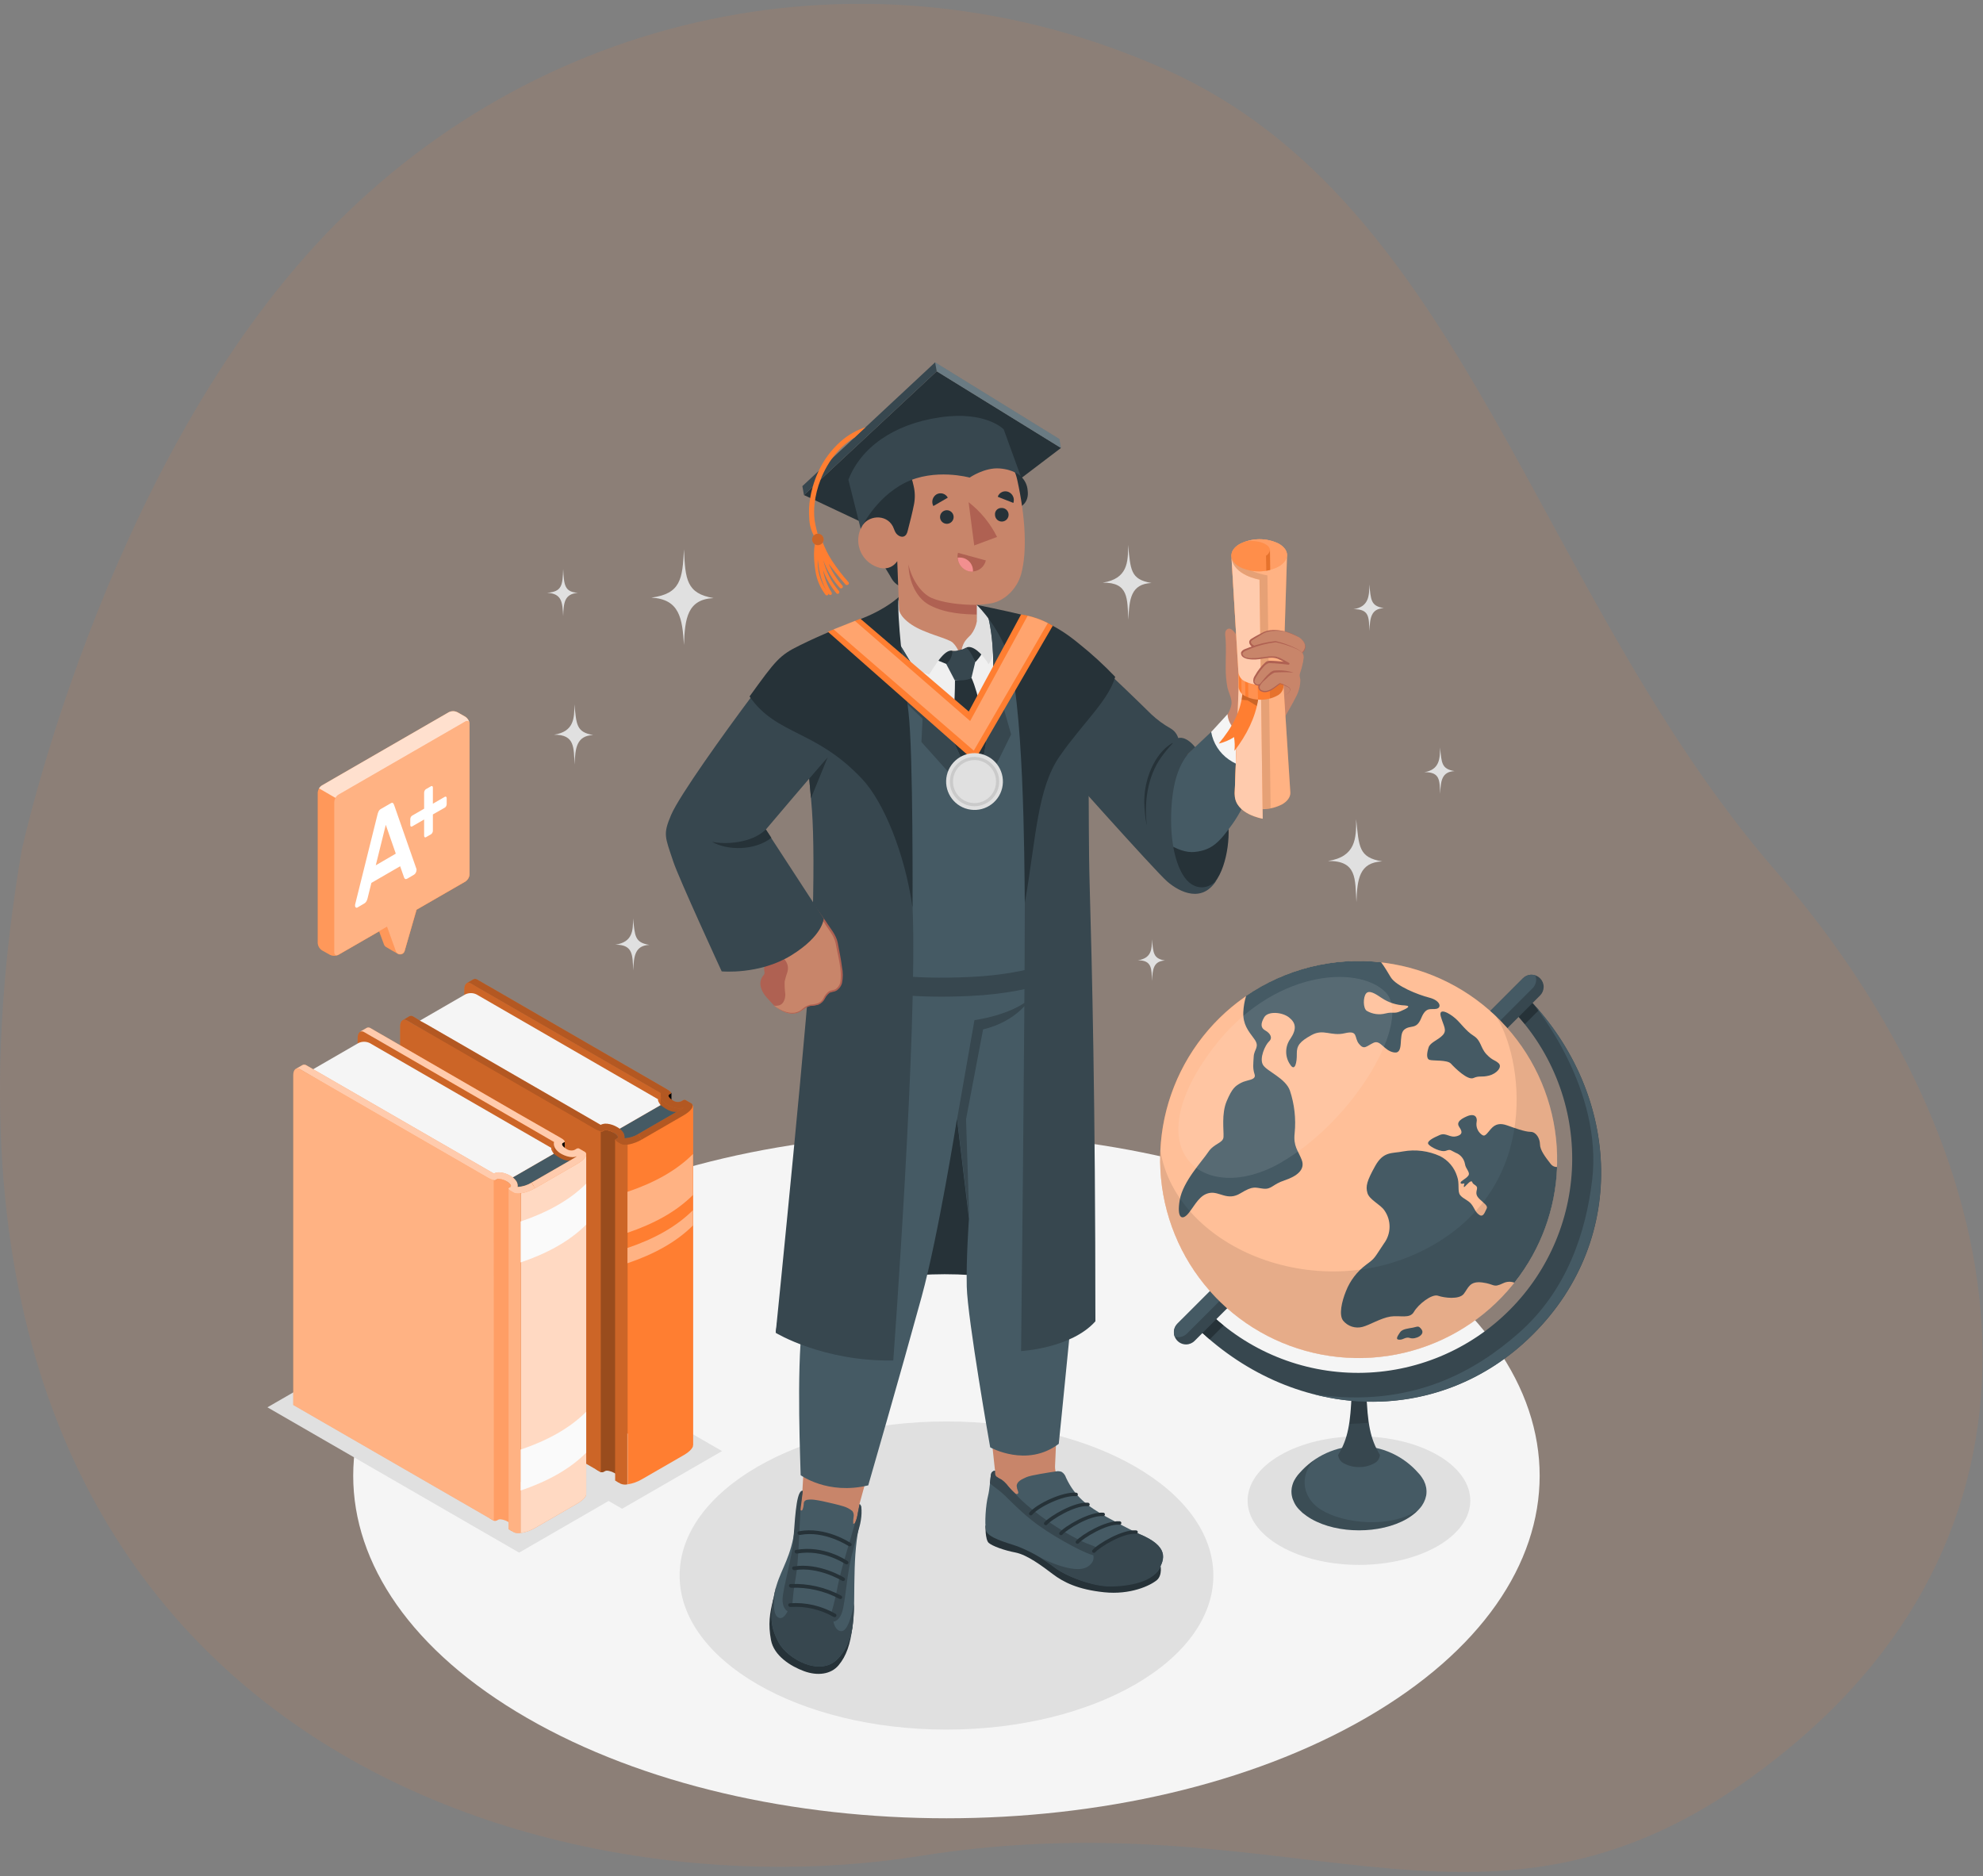 <svg width="446" height="422" viewBox="0 0 446 422" fill="none" xmlns="http://www.w3.org/2000/svg">
<rect x="0" y="0" width="446" height="422" fill="#808080" stroke="none"/>
<path d="M4.858 191.351C4.858 191.351 22.875 107.291 71.151 54.921C119.427 2.551 194.939 -14.397 262.343 15.724C329.747 45.846 345.262 133.546 399.494 196.012C453.726 258.479 467.552 339.629 402.127 393.378C336.702 447.127 295.264 403.323 206.763 417.436C118.263 431.549 -28.565 387.38 4.858 191.351Z" fill="#FF7E31" fill-opacity="0.1"/>
<path d="M118.537 277.448C66.409 307.523 66.409 356.291 118.537 386.373C170.665 416.456 255.105 416.456 307.204 386.373C359.303 356.291 359.332 307.523 307.204 277.448C255.076 247.373 170.636 247.365 118.537 277.448Z" fill="#F5F5F5"/>
<path d="M212.874 388.988C246.022 388.988 272.894 373.474 272.894 354.337C272.894 335.2 246.022 319.687 212.874 319.687C179.726 319.687 152.854 335.2 152.854 354.337C152.854 373.474 179.726 388.988 212.874 388.988Z" fill="#E0E0E0"/>
<path d="M139.222 336.215L116.756 349.189L60.147 316.508L82.612 303.541L139.222 336.215Z" fill="#E0E0E0"/>
<path d="M162.39 326.354L139.917 339.321L83.314 306.647L105.78 293.673L162.39 326.354Z" fill="#E0E0E0"/>
<path d="M323.349 327.267C333.131 332.907 333.131 342.065 323.349 347.713C313.568 353.36 297.72 353.353 287.938 347.713C278.157 342.073 278.157 332.907 287.938 327.267C297.72 321.627 313.568 321.62 323.349 327.267Z" fill="#E0E0E0"/>
<path d="M151.016 245.787V247.713C151.016 247.713 150.292 247.04 150.227 246.555C150.162 246.069 151.016 245.787 151.016 245.787Z" fill="black"/>
<path d="M149.531 245.323C149.449 245.59 149.422 245.871 149.453 246.148C149.485 246.426 149.573 246.694 149.713 246.935C149.854 247.177 150.042 247.387 150.268 247.552C150.493 247.717 150.75 247.833 151.023 247.893C153.122 248.56 154.44 247.893 154.751 248.487C155.063 249.081 144.789 255.003 144.789 255.003L146.744 246.496L149.531 245.323Z" fill="#FF7E31"/>
<path opacity="0.3" d="M149.531 245.323C149.449 245.59 149.422 245.871 149.453 246.148C149.485 246.426 149.573 246.694 149.713 246.935C149.854 247.177 150.042 247.387 150.268 247.552C150.493 247.717 150.75 247.833 151.023 247.893C153.122 248.56 154.44 247.893 154.751 248.487C155.063 249.081 144.789 255.003 144.789 255.003L146.744 246.496L149.531 245.323Z" fill="black"/>
<path d="M145.658 324.877V325L144.63 324.406L104.368 301.173L104.426 222.518C104.426 221.294 105.099 220.686 105.925 221.171L107.423 222.04L148.648 245.83L148.612 246.185L145.658 324.877Z" fill="#FF7E31"/>
<path opacity="0.2" d="M145.658 324.877V325L144.63 324.406L104.368 301.173L104.426 222.518C104.426 221.294 105.099 220.686 105.925 221.171L107.423 222.04L148.648 245.83L148.612 246.185L145.658 324.877Z" fill="black"/>
<path d="M139.671 257.364L137.499 254.924L148.569 248.538C150.234 249.798 151.515 250.471 153.014 249.841L139.671 257.364Z" fill="#455A64"/>
<path d="M148.011 247.228L107.185 223.655C106.787 223.455 106.348 223.351 105.903 223.351C105.458 223.351 105.019 223.455 104.622 223.655L93.711 229.961L135.109 253.65C135.62 253.524 136.151 253.505 136.67 253.595C137.188 253.684 137.682 253.881 138.121 254.171C139.337 255.156 139.265 253.911 139.265 253.911L148.576 248.539C147.815 247.518 148.011 247.228 148.011 247.228Z" fill="#F5F5F5"/>
<path d="M138.874 256.871C138.447 256.625 138.266 256.343 138.469 256.227L138.816 256.031C139.2 255.807 138.816 255.235 138.005 254.75C137.195 254.265 136.188 254.026 135.833 254.279L135.486 254.475C135.283 254.591 134.559 254.352 133.857 253.946L134.11 330.509L135.138 331.096C135.339 331.142 135.549 331.124 135.739 331.045L136.087 330.842C136.471 330.618 137.455 330.842 138.259 331.306C139.062 331.769 139.453 332.363 139.07 332.587L138.722 332.79C138.519 332.898 138.722 333.181 139.12 333.427L138.874 256.871Z" fill="#FF7E31"/>
<path opacity="0.4" d="M138.874 256.871C138.447 256.625 138.266 256.343 138.469 256.227L138.816 256.031C139.2 255.807 138.816 255.235 138.005 254.75C137.195 254.265 136.188 254.026 135.833 254.279L135.486 254.475C135.283 254.591 134.559 254.352 133.857 253.946L134.11 330.509L135.138 331.096C135.339 331.142 135.549 331.124 135.739 331.045L136.087 330.842C136.471 330.618 137.455 330.842 138.259 331.306C139.062 331.769 139.453 332.363 139.07 332.587L138.722 332.79C138.519 332.898 138.722 333.181 139.12 333.427L138.874 256.871Z" fill="black"/>
<path d="M135.109 330.966V331.081L134.081 330.495L89.99 305.039V230.851C89.99 229.62 90.663 229.019 91.496 229.497L92.994 230.366L135.102 253.65L135.109 330.966Z" fill="#FF7E31"/>
<path opacity="0.2" d="M135.109 330.966V331.081L134.081 330.495L89.99 305.039V230.851C89.99 229.62 90.663 229.019 91.496 229.497L92.994 230.366L135.102 253.65L135.109 330.966Z" fill="black"/>
<path d="M138.36 332.979V256.336L141.097 257.436V333.833C140.59 333.936 140.063 333.886 139.584 333.688L138.36 332.979Z" fill="#FF7E31"/>
<path opacity="0.2" d="M138.36 332.979V256.336L141.097 257.436V333.833C140.59 333.936 140.063 333.886 139.584 333.688L138.36 332.979Z" fill="black"/>
<path d="M155.859 325.029C155.863 325.077 155.863 325.125 155.859 325.173C155.866 325.207 155.866 325.241 155.859 325.275C155.837 325.345 155.807 325.413 155.772 325.477C155.76 325.513 155.743 325.547 155.722 325.579C155.655 325.699 155.575 325.81 155.483 325.912C155.391 326.031 155.29 326.143 155.179 326.245C155.056 326.361 154.933 326.469 154.795 326.578C154.719 326.649 154.637 326.712 154.549 326.766L154.346 326.904C154.194 327.012 154.035 327.114 153.861 327.215L144.362 332.696C143.378 333.277 142.292 333.662 141.162 333.832V257.436L155.903 248.61V325.029H155.859Z" fill="#FF7E31"/>
<path d="M141.126 268.042V277.251C147.019 275.253 152.073 272.538 155.867 268.744V259.535C152.073 263.329 147.048 266.044 141.126 268.042Z" fill="#FF7E31"/>
<path opacity="0.4" d="M141.126 268.042V277.251C147.019 275.253 152.073 272.538 155.867 268.744V259.535C152.073 263.329 147.048 266.044 141.126 268.042Z" fill="white"/>
<path d="M141.126 280.67V284.101C147.019 282.103 152.073 279.388 155.867 275.594V272.155C152.073 275.949 147.048 278.671 141.126 280.67Z" fill="#FF7E31"/>
<path opacity="0.4" d="M141.126 280.67V284.101C147.019 282.103 152.073 279.388 155.867 275.594V272.155C152.073 275.949 147.048 278.671 141.126 280.67Z" fill="white"/>
<path d="M144.333 256.299L143.609 255.018C142.657 255.608 141.571 255.949 140.453 256.009C140.503 255.575 140.411 255.136 140.192 254.757C139.828 254.206 139.33 253.758 138.744 253.454C138.077 253.066 137.338 252.819 136.572 252.73H136.413C135.958 252.689 135.502 252.777 135.095 252.983L95.999 230.402L94.667 229.678L92.98 228.635C92.848 228.54 92.692 228.483 92.53 228.471C92.368 228.458 92.206 228.49 92.06 228.563L90.576 229.439C90.724 229.362 90.889 229.328 91.055 229.338C91.221 229.348 91.38 229.403 91.517 229.497L95.999 232.096L133.813 253.924C134.537 254.33 135.261 254.576 135.45 254.46L135.797 254.257C136.046 254.158 136.32 254.14 136.579 254.207C137.089 254.293 137.579 254.469 138.027 254.728C138.86 255.206 139.222 255.785 138.831 256.002L138.49 256.205C138.288 256.321 138.49 256.603 138.889 256.842L139.613 257.269C140.445 257.762 142.559 257.32 144.333 256.299Z" fill="#FF7E31"/>
<path opacity="0.3" d="M144.333 256.299L143.609 255.018C142.657 255.608 141.571 255.949 140.453 256.009C140.503 255.575 140.411 255.136 140.192 254.757C139.828 254.206 139.33 253.758 138.744 253.454C138.077 253.066 137.338 252.819 136.572 252.73H136.413C135.958 252.689 135.502 252.777 135.095 252.983L95.999 230.402L94.667 229.678L92.98 228.635C92.848 228.54 92.692 228.483 92.53 228.471C92.368 228.458 92.206 228.49 92.06 228.563L90.576 229.439C90.724 229.362 90.889 229.328 91.055 229.338C91.221 229.348 91.38 229.403 91.517 229.497L95.999 232.096L133.813 253.924C134.537 254.33 135.261 254.576 135.45 254.46L135.797 254.257C136.046 254.158 136.32 254.14 136.579 254.207C137.089 254.293 137.579 254.469 138.027 254.728C138.86 255.206 139.222 255.785 138.831 256.002L138.49 256.205C138.288 256.321 138.49 256.603 138.889 256.842L139.613 257.269C140.445 257.762 142.559 257.32 144.333 256.299Z" fill="black"/>
<path d="M143.587 255.018L153.086 249.53C153.224 249.458 153.354 249.371 153.477 249.291L153.781 249.074C152.688 249.552 151.218 249.074 150.248 248.531C149.682 248.231 149.203 247.789 148.858 247.249C148.609 246.831 148.524 246.336 148.619 245.859L148.489 245.78L148.221 245.628L110.406 223.799L108.234 222.546L107.612 222.192L105.78 221.106C105.654 221.04 105.513 221.005 105.371 221.005C105.229 221.005 105.088 221.04 104.962 221.106L105.375 220.874L106.461 220.244C106.579 220.183 106.711 220.151 106.844 220.151C106.978 220.151 107.109 220.183 107.228 220.244L107.901 220.628L108.329 220.874L109.053 221.294C109.207 221.373 109.356 221.46 109.501 221.555C109.617 221.62 109.733 221.678 109.82 221.736L110.385 222.054L140.416 239.43L150.002 244.969C150.69 245.352 151.095 245.765 150.929 245.903L150.871 245.946L150.538 246.134C150.118 246.381 150.458 246.96 151.262 247.438C151.53 247.637 151.844 247.766 152.175 247.814C152.507 247.862 152.844 247.828 153.159 247.713L153.571 247.474C153.658 247.413 153.757 247.374 153.861 247.359C153.966 247.344 154.072 247.353 154.172 247.387L154.389 247.517L154.86 247.785L155.454 248.125C155.575 248.187 155.672 248.288 155.728 248.411C155.785 248.535 155.798 248.674 155.765 248.806C155.775 248.837 155.775 248.869 155.765 248.9C155.75 248.973 155.72 249.042 155.678 249.103C155.67 249.138 155.658 249.172 155.642 249.204C155.576 249.324 155.495 249.436 155.403 249.537C155.308 249.654 155.206 249.765 155.099 249.87L154.708 250.203C154.63 250.269 154.548 250.33 154.462 250.384L154.266 250.529C154.114 250.63 153.948 250.739 153.774 250.833L144.282 256.321L143.587 255.018Z" fill="#FF7E31"/>
<path opacity="0.3" d="M143.587 255.018L153.086 249.53C153.224 249.458 153.354 249.371 153.477 249.291L153.781 249.074C152.688 249.552 151.218 249.074 150.248 248.531C149.682 248.231 149.203 247.789 148.858 247.249C148.609 246.831 148.524 246.336 148.619 245.859L148.489 245.78L148.221 245.628L110.406 223.799L108.234 222.546L107.612 222.192L105.78 221.106C105.654 221.04 105.513 221.005 105.371 221.005C105.229 221.005 105.088 221.04 104.962 221.106L105.375 220.874L106.461 220.244C106.579 220.183 106.711 220.151 106.844 220.151C106.978 220.151 107.109 220.183 107.228 220.244L107.901 220.628L108.329 220.874L109.053 221.294C109.207 221.373 109.356 221.46 109.501 221.555C109.617 221.62 109.733 221.678 109.82 221.736L110.385 222.054L140.416 239.43L150.002 244.969C150.69 245.352 151.095 245.765 150.929 245.903L150.871 245.946L150.538 246.134C150.118 246.381 150.458 246.96 151.262 247.438C151.53 247.637 151.844 247.766 152.175 247.814C152.507 247.862 152.844 247.828 153.159 247.713L153.571 247.474C153.658 247.413 153.757 247.374 153.861 247.359C153.966 247.344 154.072 247.353 154.172 247.387L154.389 247.517L154.86 247.785L155.454 248.125C155.575 248.187 155.672 248.288 155.728 248.411C155.785 248.535 155.798 248.674 155.765 248.806C155.775 248.837 155.775 248.869 155.765 248.9C155.75 248.973 155.72 249.042 155.678 249.103C155.67 249.138 155.658 249.172 155.642 249.204C155.576 249.324 155.495 249.436 155.403 249.537C155.308 249.654 155.206 249.765 155.099 249.87L154.708 250.203C154.63 250.269 154.548 250.33 154.462 250.384L154.266 250.529C154.114 250.63 153.948 250.739 153.774 250.833L144.282 256.321L143.587 255.018Z" fill="black"/>
<path d="M127.001 256.734V258.653C127.001 258.653 126.277 257.98 126.219 257.495C126.161 257.009 127.001 256.734 127.001 256.734Z" fill="black"/>
<path d="M125.516 256.264C125.432 256.528 125.403 256.807 125.431 257.083C125.459 257.358 125.544 257.626 125.679 257.867C125.815 258.109 125.999 258.321 126.22 258.488C126.441 258.656 126.695 258.776 126.964 258.841C129.064 259.5 130.381 258.841 130.7 259.428C131.019 260.014 120.738 265.944 120.738 265.944L122.685 257.437L125.516 256.264Z" fill="#FF7E31"/>
<path opacity="0.3" d="M125.516 256.264C125.432 256.528 125.403 256.807 125.431 257.083C125.459 257.358 125.544 257.626 125.679 257.867C125.815 258.109 125.999 258.321 126.22 258.488C126.441 258.656 126.695 258.776 126.964 258.841C129.064 259.5 130.381 258.841 130.7 259.428C131.019 260.014 120.738 265.944 120.738 265.944L122.685 257.437L125.516 256.264Z" fill="black"/>
<path d="M121.635 335.787V335.91L120.607 335.317L80.346 312.12L80.44 233.457C80.44 232.234 81.113 231.625 81.946 232.11L83.408 232.979L124.604 256.77L124.56 257.125L121.635 335.787Z" fill="#FF7E31"/>
<path opacity="0.2" d="M121.635 335.787V335.91L120.607 335.317L80.346 312.12L80.44 233.457C80.44 232.234 81.113 231.625 81.946 232.11L83.408 232.979L124.604 256.77L124.56 257.125L121.635 335.787Z" fill="black"/>
<path d="M115.648 268.303L113.476 265.863L124.546 259.478C126.218 260.737 127.5 261.411 128.991 260.781L115.648 268.303Z" fill="#455A64"/>
<path d="M123.996 258.167L83.169 234.594C82.77 234.396 82.33 234.293 81.884 234.293C81.438 234.293 80.999 234.396 80.599 234.594L69.689 240.9L111.094 264.589C111.604 264.463 112.134 264.444 112.651 264.534C113.168 264.624 113.661 264.82 114.099 265.11C115.315 266.095 115.25 264.85 115.25 264.85L124.553 259.478C123.793 258.457 123.996 258.167 123.996 258.167Z" fill="#F5F5F5"/>
<path d="M114.852 267.797C114.432 267.551 114.251 267.269 114.454 267.153L114.794 266.957C115.185 266.733 114.794 266.161 113.99 265.676C113.187 265.191 112.173 264.952 111.818 265.205L111.471 265.401C111.268 265.516 110.544 265.285 109.834 264.872L110.088 341.435L111.123 342.029C111.324 342.076 111.536 342.056 111.724 341.971L112.072 341.768C112.455 341.551 113.44 341.768 114.244 342.231C115.047 342.695 115.431 343.289 115.047 343.513L114.7 343.716C114.504 343.832 114.7 344.107 115.105 344.353L114.852 267.797Z" fill="#FF7E31"/>
<path opacity="0.25" d="M114.852 267.797C114.432 267.551 114.251 267.269 114.454 267.153L114.794 266.957C115.185 266.733 114.794 266.161 113.99 265.676C113.187 265.191 112.173 264.952 111.818 265.205L111.471 265.401C111.268 265.516 110.544 265.285 109.834 264.872L110.088 341.435L111.123 342.029C111.324 342.076 111.536 342.056 111.724 341.971L112.072 341.768C112.455 341.551 113.44 341.768 114.244 342.231C115.047 342.695 115.431 343.289 115.047 343.513L114.7 343.716C114.504 343.832 114.7 344.107 115.105 344.353L114.852 267.797Z" fill="white"/>
<path d="M111.094 341.905V342.028L110.066 341.434L65.96 315.979V241.79C65.96 240.56 66.633 239.959 67.459 240.436L68.957 241.305L111.072 264.589L111.094 341.905Z" fill="#FF7E31"/>
<path opacity="0.4" d="M111.094 341.905V342.028L110.066 341.434L65.96 315.979V241.79C65.96 240.56 66.633 239.959 67.459 240.436L68.957 241.305L111.072 264.589L111.094 341.905Z" fill="white"/>
<path d="M114.374 343.918V267.275L117.111 268.383V344.772C116.603 344.876 116.076 344.826 115.598 344.628L114.374 343.918Z" fill="#FF7E31"/>
<path opacity="0.4" d="M114.374 343.918V267.275L117.111 268.383V344.772C116.603 344.876 116.076 344.826 115.598 344.628L114.374 343.918Z" fill="white"/>
<path d="M131.844 335.969C131.848 336.017 131.848 336.066 131.844 336.114C131.855 336.147 131.855 336.182 131.844 336.215C131.823 336.286 131.794 336.354 131.757 336.418C131.757 336.461 131.721 336.483 131.707 336.526C131.637 336.644 131.557 336.756 131.468 336.859C131.372 336.973 131.271 337.082 131.164 337.185C131.04 337.304 130.909 337.415 130.773 337.518C130.699 337.589 130.619 337.652 130.534 337.707L130.331 337.844C130.179 337.953 130.012 338.054 129.839 338.155L120.347 343.636C119.361 344.217 118.272 344.603 117.14 344.773V268.384L131.844 259.551V335.969Z" fill="#FF7E31"/>
<g opacity="0.7">
<path d="M131.844 335.969C131.848 336.017 131.848 336.066 131.844 336.114C131.855 336.147 131.855 336.182 131.844 336.215C131.823 336.286 131.794 336.354 131.757 336.418C131.757 336.461 131.721 336.483 131.707 336.526C131.637 336.644 131.557 336.756 131.468 336.859C131.372 336.973 131.271 337.082 131.164 337.185C131.04 337.304 130.909 337.415 130.773 337.518C130.699 337.589 130.619 337.652 130.534 337.707L130.331 337.844C130.179 337.953 130.012 338.054 129.839 338.155L120.347 343.636C119.361 344.217 118.272 344.603 117.14 344.773V268.384L131.844 259.551V335.969Z" fill="white"/>
</g>
<path d="M117.104 274.711V283.92C122.997 281.922 128.05 279.207 131.844 275.413V266.204C128.05 269.998 122.997 272.713 117.104 274.711Z" fill="#FAFAFA"/>
<path d="M117.104 326.014V335.223C122.997 333.225 128.05 330.51 131.844 326.716V317.507C128.05 321.308 122.997 324.016 117.104 326.014Z" fill="#FAFAFA"/>
<path d="M120.311 267.239L119.587 265.958C118.632 266.547 117.544 266.888 116.423 266.95C116.48 266.515 116.388 266.073 116.162 265.697C115.799 265.146 115.3 264.698 114.714 264.394C114.048 264.006 113.308 263.759 112.542 263.67H112.383C111.929 263.629 111.472 263.717 111.065 263.923L71.969 241.349L70.637 240.582L68.943 239.604C68.81 239.512 68.655 239.456 68.493 239.443C68.332 239.431 68.169 239.461 68.024 239.532L66.525 240.401C66.671 240.325 66.835 240.29 67 240.301C67.164 240.311 67.323 240.365 67.459 240.459L71.94 243.05L109.755 264.879C110.479 265.284 111.203 265.531 111.391 265.415L111.739 265.219C111.986 265.113 112.262 265.095 112.521 265.169C113.031 265.249 113.522 265.423 113.969 265.683C114.801 266.168 115.156 266.74 114.772 266.957L114.425 267.16C114.229 267.275 114.425 267.558 114.83 267.797L115.554 268.231C116.43 268.702 118.544 268.26 120.311 267.239Z" fill="#FF7E31"/>
<path opacity="0.6" d="M120.311 267.239L119.587 265.958C118.632 266.547 117.544 266.888 116.423 266.95C116.48 266.515 116.388 266.073 116.162 265.697C115.799 265.146 115.3 264.698 114.714 264.394C114.048 264.006 113.308 263.759 112.542 263.67H112.383C111.929 263.629 111.472 263.717 111.065 263.923L71.969 241.349L70.637 240.582L68.943 239.604C68.81 239.512 68.655 239.456 68.493 239.443C68.332 239.431 68.169 239.461 68.024 239.532L66.525 240.401C66.671 240.325 66.835 240.29 67 240.301C67.164 240.311 67.323 240.365 67.459 240.459L71.94 243.05L109.755 264.879C110.479 265.284 111.203 265.531 111.391 265.415L111.739 265.219C111.986 265.113 112.262 265.095 112.521 265.169C113.031 265.249 113.522 265.423 113.969 265.683C114.801 266.168 115.156 266.74 114.772 266.957L114.425 267.16C114.229 267.275 114.425 267.558 114.83 267.797L115.554 268.231C116.43 268.702 118.544 268.26 120.311 267.239Z" fill="white"/>
<path d="M119.572 265.958L129.071 260.492C129.202 260.419 129.332 260.332 129.455 260.253L129.759 260.035C128.673 260.513 127.203 260.035 126.233 259.492C125.666 259.194 125.186 258.752 124.843 258.211C124.595 257.793 124.509 257.298 124.604 256.821L124.467 256.741L124.206 256.596L86.413 234.71L84.241 233.457L83.618 233.103L81.787 232.046C81.66 231.978 81.518 231.942 81.374 231.942C81.23 231.942 81.088 231.978 80.961 232.046L81.374 231.807L82.467 231.177C82.586 231.116 82.718 231.084 82.851 231.084C82.984 231.084 83.116 231.116 83.235 231.177C83.452 231.3 83.676 231.437 83.915 231.56L84.335 231.807L85.059 232.227C85.226 232.313 85.371 232.4 85.508 232.487L85.827 232.668L86.384 232.987L116.416 250.363L126.052 255.88C126.776 256.271 127.138 256.676 126.979 256.814L126.921 256.857L126.588 257.053C126.168 257.291 126.508 257.871 127.312 258.349C127.581 258.55 127.896 258.68 128.229 258.728C128.562 258.776 128.901 258.74 129.216 258.624L129.629 258.385C129.714 258.325 129.812 258.286 129.915 258.271C130.018 258.256 130.124 258.265 130.222 258.298C130.3 258.336 130.375 258.38 130.447 258.428L130.917 258.696L131.504 259.036C131.627 259.096 131.726 259.196 131.785 259.32C131.843 259.444 131.856 259.584 131.822 259.717C131.829 259.748 131.829 259.78 131.822 259.811C131.801 259.884 131.772 259.954 131.736 260.021C131.729 260.058 131.714 260.092 131.692 260.122C131.626 260.24 131.548 260.352 131.46 260.455C131.364 260.573 131.26 260.685 131.149 260.788L130.765 261.121C130.688 261.187 130.605 261.248 130.519 261.302L130.317 261.447C130.161 261.559 129.999 261.66 129.831 261.751L120.333 267.239L119.572 265.958Z" fill="#FF7E31"/>
<path opacity="0.6" d="M119.572 265.958L129.071 260.492C129.202 260.419 129.332 260.332 129.455 260.253L129.759 260.035C128.673 260.513 127.203 260.035 126.233 259.492C125.666 259.194 125.186 258.752 124.843 258.211C124.595 257.793 124.509 257.298 124.604 256.821L124.467 256.741L124.206 256.596L86.413 234.71L84.241 233.457L83.618 233.103L81.787 232.046C81.66 231.978 81.518 231.942 81.374 231.942C81.23 231.942 81.088 231.978 80.961 232.046L81.374 231.807L82.467 231.177C82.586 231.116 82.718 231.084 82.851 231.084C82.984 231.084 83.116 231.116 83.235 231.177C83.452 231.3 83.676 231.437 83.915 231.56L84.335 231.807L85.059 232.227C85.226 232.313 85.371 232.4 85.508 232.487L85.827 232.668L86.384 232.987L116.416 250.363L126.052 255.88C126.776 256.271 127.138 256.676 126.979 256.814L126.921 256.857L126.588 257.053C126.168 257.291 126.508 257.871 127.312 258.349C127.581 258.55 127.896 258.68 128.229 258.728C128.562 258.776 128.901 258.74 129.216 258.624L129.629 258.385C129.714 258.325 129.812 258.286 129.915 258.271C130.018 258.256 130.124 258.265 130.222 258.298C130.3 258.336 130.375 258.38 130.447 258.428L130.917 258.696L131.504 259.036C131.627 259.096 131.726 259.196 131.785 259.32C131.843 259.444 131.856 259.584 131.822 259.717C131.829 259.748 131.829 259.78 131.822 259.811C131.801 259.884 131.772 259.954 131.736 260.021C131.729 260.058 131.714 260.092 131.692 260.122C131.626 260.24 131.548 260.352 131.46 260.455C131.364 260.573 131.26 260.685 131.149 260.788L130.765 261.121C130.688 261.187 130.605 261.248 130.519 261.302L130.317 261.447C130.161 261.559 129.999 261.66 129.831 261.751L120.333 267.239L119.572 265.958Z" fill="white"/>
<path d="M90.75 203.903L91.474 201.63C91.865 199.791 84.371 204.121 83.973 205.974L86.391 212.49C86.475 212.685 86.617 212.849 86.797 212.961C87.325 213.294 89.28 214.409 89.454 214.496C89.589 214.579 89.741 214.631 89.899 214.646C90.057 214.662 90.216 214.641 90.365 214.586C90.513 214.531 90.647 214.443 90.757 214.328C90.866 214.213 90.948 214.075 90.996 213.924L94.124 203.187C94.319 202.253 92.596 202.846 90.75 203.903Z" fill="#FF7E31"/>
<path opacity="0.2" d="M90.75 203.903L91.474 201.63C91.865 199.791 84.371 204.121 83.973 205.974L86.391 212.49C86.475 212.685 86.617 212.849 86.797 212.961C87.325 213.294 89.28 214.409 89.454 214.496C89.589 214.579 89.741 214.631 89.899 214.646C90.057 214.662 90.216 214.641 90.365 214.586C90.513 214.531 90.647 214.443 90.757 214.328C90.866 214.213 90.948 214.075 90.996 213.924L94.124 203.187C94.319 202.253 92.596 202.846 90.75 203.903Z" fill="white"/>
<path d="M100.936 160.181L72.425 176.631C72.145 176.813 71.912 177.059 71.745 177.348C71.578 177.638 71.481 177.962 71.462 178.296V212.078C71.481 212.412 71.578 212.738 71.747 213.027C71.915 213.317 72.15 213.562 72.433 213.743L74.199 214.735C74.499 214.884 74.83 214.962 75.166 214.962C75.501 214.962 75.832 214.884 76.132 214.735L104.643 198.286C104.923 198.103 105.156 197.857 105.324 197.568C105.491 197.279 105.588 196.954 105.606 196.62V162.831C105.589 162.498 105.491 162.173 105.323 161.884C105.154 161.596 104.918 161.352 104.636 161.173L102.884 160.174C102.581 160.024 102.247 159.946 101.909 159.947C101.571 159.949 101.238 160.029 100.936 160.181Z" fill="#FF7E31"/>
<path opacity="0.2" d="M100.936 160.181L72.425 176.631C72.145 176.813 71.912 177.059 71.745 177.348C71.578 177.638 71.481 177.962 71.462 178.296V212.078C71.481 212.412 71.578 212.738 71.747 213.027C71.915 213.317 72.15 213.562 72.433 213.743L74.199 214.735C74.499 214.884 74.83 214.962 75.166 214.962C75.501 214.962 75.832 214.884 76.132 214.735L104.643 198.286C104.923 198.103 105.156 197.857 105.324 197.568C105.491 197.279 105.588 196.954 105.606 196.62V162.831C105.589 162.498 105.491 162.173 105.323 161.884C105.154 161.596 104.918 161.352 104.636 161.173L102.884 160.174C102.581 160.024 102.247 159.946 101.909 159.947C101.571 159.949 101.238 160.029 100.936 160.181Z" fill="white"/>
<path d="M104.643 162.274L76.132 178.723C75.85 178.904 75.615 179.149 75.446 179.439C75.278 179.728 75.18 180.054 75.162 180.388V214.156C75.162 214.771 75.597 215.024 76.132 214.713L87.043 208.421L89.041 213.982C89.125 214.178 89.267 214.344 89.448 214.457C89.629 214.57 89.841 214.625 90.054 214.614C90.267 214.602 90.472 214.526 90.64 214.395C90.809 214.264 90.933 214.084 90.996 213.88L93.66 204.599L104.643 198.264C104.923 198.081 105.156 197.835 105.324 197.546C105.491 197.257 105.588 196.932 105.606 196.599V162.831C105.606 162.216 105.172 161.97 104.643 162.274Z" fill="#FF7E31"/>
<path opacity="0.4" d="M104.643 162.274L76.132 178.723C75.85 178.904 75.615 179.149 75.446 179.439C75.278 179.728 75.18 180.054 75.162 180.388V214.156C75.162 214.771 75.597 215.024 76.132 214.713L87.043 208.421L89.041 213.982C89.125 214.178 89.267 214.344 89.448 214.457C89.629 214.57 89.841 214.625 90.054 214.614C90.267 214.602 90.472 214.526 90.64 214.395C90.809 214.264 90.933 214.084 90.996 213.88L93.66 204.599L104.643 198.264C104.923 198.081 105.156 197.835 105.324 197.546C105.491 197.257 105.588 196.932 105.606 196.599V162.831C105.606 162.216 105.172 161.97 104.643 162.274Z" fill="white"/>
<path opacity="0.7" d="M105.592 162.657C105.512 162.172 105.121 161.999 104.636 162.274L76.132 178.723C75.845 178.9 75.611 179.15 75.452 179.447L71.752 177.311C71.912 177.031 72.141 176.797 72.418 176.631L100.929 160.181C101.227 160.029 101.557 159.95 101.892 159.95C102.227 159.95 102.557 160.029 102.855 160.181L104.622 161.173C104.881 161.336 105.102 161.552 105.27 161.809C105.437 162.065 105.547 162.355 105.592 162.657Z" fill="white"/>
<path d="M87.89 180.656C88.107 180.533 88.274 180.518 88.382 180.605C88.522 180.754 88.622 180.936 88.672 181.134L93.682 195.483C93.691 195.541 93.691 195.599 93.682 195.657C93.677 195.873 93.62 196.084 93.516 196.272C93.431 196.455 93.295 196.608 93.125 196.714L91.677 197.568C91.401 197.72 91.213 197.757 91.105 197.663C90.999 197.582 90.92 197.471 90.88 197.344L89.997 194.824L83.532 198.56L82.656 202.093C82.601 202.294 82.526 202.488 82.431 202.673C82.298 202.911 82.099 203.107 81.859 203.237L80.411 204.084C80.355 204.127 80.286 204.15 80.216 204.15C80.145 204.15 80.077 204.127 80.02 204.084C79.962 204.032 79.918 203.967 79.89 203.894C79.862 203.821 79.852 203.742 79.861 203.664C79.853 203.597 79.853 203.529 79.861 203.462L84.871 183.327C84.929 183.028 85.026 182.739 85.161 182.466C85.266 182.249 85.436 182.07 85.646 181.952L87.89 180.656ZM89.019 191.986L86.768 185.507L84.516 194.607L89.019 191.986Z" fill="white"/>
<path d="M97.36 183.168V186.839C97.358 186.999 97.316 187.156 97.237 187.295C97.174 187.427 97.077 187.54 96.954 187.621L95.803 188.287C95.762 188.319 95.711 188.336 95.659 188.336C95.606 188.336 95.555 188.319 95.514 188.287C95.47 188.248 95.436 188.2 95.415 188.146C95.394 188.092 95.385 188.033 95.391 187.975V184.305L92.683 185.869C92.641 185.9 92.59 185.918 92.538 185.918C92.486 185.918 92.435 185.9 92.393 185.869C92.35 185.83 92.317 185.782 92.297 185.727C92.276 185.673 92.27 185.615 92.278 185.557V184.225C92.28 184.066 92.319 183.91 92.393 183.769C92.458 183.636 92.558 183.523 92.683 183.443L95.391 181.879V178.259C95.395 178.102 95.437 177.948 95.514 177.811C95.575 177.675 95.676 177.561 95.803 177.485L96.954 176.819C96.996 176.789 97.045 176.772 97.096 176.772C97.146 176.772 97.196 176.789 97.237 176.819C97.282 176.857 97.317 176.907 97.338 176.962C97.36 177.018 97.367 177.078 97.36 177.137V180.757L100.053 179.201C100.095 179.169 100.146 179.152 100.198 179.152C100.25 179.152 100.301 179.169 100.343 179.201C100.386 179.239 100.42 179.287 100.442 179.342C100.463 179.396 100.471 179.454 100.466 179.512V180.851C100.461 181.011 100.419 181.167 100.343 181.307C100.282 181.443 100.181 181.557 100.053 181.633L97.36 183.168Z" fill="white"/>
<path d="M319.766 338.683C319.916 338.468 320.051 338.243 320.171 338.01C320.207 337.95 320.238 337.887 320.265 337.822C320.36 337.628 320.445 337.43 320.519 337.228L320.584 337.04C320.663 336.803 320.726 336.561 320.772 336.316C320.815 336.062 320.837 335.806 320.837 335.548C320.837 335.469 320.837 335.396 320.837 335.317C320.833 335.137 320.819 334.959 320.794 334.781L320.75 334.506C320.714 334.332 320.671 334.166 320.62 333.992C320.569 333.818 320.577 333.825 320.548 333.738C320.459 333.492 320.357 333.25 320.243 333.014C320.243 332.942 320.157 332.87 320.113 332.79C320.07 332.71 319.925 332.457 319.809 332.29C319.693 332.124 319.671 332.095 319.599 331.994L319.44 331.776L319.186 331.48L319.042 331.327C317.377 329.409 315.32 327.87 313.009 326.815C310.698 325.761 308.188 325.215 305.648 325.215C303.107 325.215 300.597 325.761 298.286 326.815C295.975 327.87 293.918 329.409 292.254 331.327L292.138 331.458L291.87 331.769C291.808 331.842 291.752 331.919 291.703 332.001L291.501 332.276C291.385 332.45 291.276 332.631 291.175 332.812L291.066 333C290.946 333.233 290.844 333.475 290.762 333.724C290.762 333.796 290.711 333.876 290.69 333.948C290.639 334.129 290.588 334.31 290.552 334.499C290.516 334.687 290.552 334.665 290.516 334.745C290.489 334.934 290.472 335.125 290.465 335.317C290.465 335.382 290.465 335.447 290.465 335.519C290.474 336.048 290.562 336.573 290.726 337.076C290.742 337.13 290.761 337.183 290.784 337.235C290.86 337.448 290.949 337.656 291.052 337.858C291.075 337.915 291.102 337.97 291.131 338.024C291.258 338.275 291.401 338.516 291.559 338.748C291.746 339.003 291.949 339.244 292.167 339.472L292.217 339.523C292.42 339.74 292.637 339.958 292.876 340.168L293.043 340.312C293.26 340.496 293.501 340.677 293.767 340.855L293.941 340.986C294.252 341.196 294.57 341.413 294.925 341.608C300.847 345.033 310.469 345.033 316.392 341.608C316.726 341.418 317.05 341.211 317.362 340.986C317.432 340.942 317.5 340.893 317.565 340.841C317.796 340.679 318.018 340.505 318.231 340.32L318.419 340.16C318.643 339.958 318.853 339.748 319.049 339.538L319.121 339.465C319.337 339.237 319.538 338.996 319.722 338.741L319.766 338.683Z" fill="#455A64"/>
<path d="M305.654 312.345C305.251 312.338 304.853 312.432 304.496 312.62C304.377 312.675 304.272 312.758 304.191 312.861C304.109 312.964 304.052 313.085 304.025 313.213C303.729 320.171 303.186 323.538 300.963 327.23C301.001 327.643 301.148 328.039 301.39 328.376C301.632 328.714 301.959 328.98 302.338 329.149C303.361 329.692 304.504 329.966 305.662 329.945C306.819 329.967 307.963 329.693 308.985 329.149C309.365 328.981 309.694 328.714 309.937 328.377C310.18 328.04 310.328 327.644 310.368 327.23C308.145 323.538 307.602 320.171 307.305 313.213C307.278 313.085 307.222 312.964 307.14 312.861C307.058 312.758 306.954 312.675 306.835 312.62C306.471 312.429 306.065 312.334 305.654 312.345Z" fill="#37474F"/>
<g opacity="0.15">
<path d="M307.327 313.923C306.212 313.966 305.097 313.966 303.982 313.923C303.881 316.095 303.758 318.231 303.555 320.236C304.945 320.207 306.34 320.125 307.74 319.99C307.544 318.057 307.429 316.015 307.327 313.923Z" fill="black"/>
</g>
<g opacity="0.15">
<path d="M297.169 339.573C292.232 336.482 292.579 330.979 295.852 328.163C294.52 329.046 293.315 330.106 292.268 331.312L292.152 331.443L291.884 331.754C291.822 331.827 291.766 331.904 291.718 331.986L291.515 332.261C291.399 332.435 291.29 332.616 291.189 332.797L291.08 332.985C290.96 333.218 290.858 333.46 290.776 333.709C290.776 333.781 290.726 333.861 290.704 333.933C290.653 334.114 290.603 334.295 290.566 334.484C290.53 334.672 290.566 334.65 290.53 334.73C290.503 334.919 290.486 335.11 290.479 335.302C290.479 335.367 290.479 335.432 290.479 335.504C290.488 336.033 290.576 336.558 290.74 337.061C290.756 337.115 290.776 337.168 290.798 337.22C290.874 337.433 290.963 337.641 291.066 337.843C291.09 337.9 291.116 337.955 291.146 338.009C291.272 338.26 291.415 338.501 291.573 338.733C291.76 338.988 291.963 339.229 292.181 339.457L292.232 339.508C292.434 339.725 292.652 339.943 292.89 340.153L293.057 340.297C293.274 340.481 293.515 340.662 293.781 340.84L293.955 340.971C294.266 341.181 294.585 341.398 294.939 341.593C300.862 345.018 310.484 345.018 316.406 341.593C316.74 341.403 317.064 341.196 317.376 340.971C317.447 340.927 317.514 340.878 317.579 340.826C317.81 340.664 318.032 340.49 318.245 340.305L318.433 340.145C318.658 339.943 318.868 339.733 319.063 339.523L319.135 339.45C312.952 343.888 302.107 342.665 297.169 339.573Z" fill="black"/>
</g>
<path d="M271.576 294.859C280.629 303.802 292.853 308.8 305.579 308.761C318.304 308.722 330.498 303.649 339.496 294.651C348.494 285.653 353.567 273.46 353.606 260.734C353.645 248.008 348.647 235.784 339.704 226.731L342.81 223.625C364.472 245.287 366.529 278.352 344.866 300.021C323.204 321.691 290.154 319.569 268.492 297.936L271.576 294.859Z" fill="#37474F"/>
<path d="M346.104 227.187L342.962 230.329C341.933 229.066 340.838 227.858 339.683 226.709L342.789 223.604C343.976 224.784 345.055 225.985 346.104 227.187Z" fill="#263238"/>
<path d="M271.576 294.859C272.734 296.008 273.941 297.092 275.196 298.11L272.075 301.231C270.859 300.188 269.672 299.095 268.521 297.936L271.576 294.859Z" fill="#263238"/>
<path d="M358.08 265.516C356.69 276.905 352.584 290.132 341.551 299.827C332.139 308.087 317.76 316.855 295.62 313.583C304.296 315.864 313.42 315.809 322.067 313.422C330.714 311.035 338.576 306.402 344.852 299.993C365.848 278.997 364.559 247.221 344.678 225.559C345.482 226.565 360.585 244.976 358.08 265.516Z" fill="#455A64"/>
<path d="M266.754 302.368C266.213 302.367 265.685 302.206 265.236 301.905C264.787 301.604 264.436 301.177 264.23 300.678C264.023 300.178 263.969 299.628 264.074 299.098C264.179 298.568 264.439 298.081 264.821 297.698L342.528 220.02C343.041 219.508 343.736 219.221 344.46 219.222C345.184 219.222 345.879 219.511 346.39 220.023C346.902 220.536 347.189 221.231 347.189 221.955C347.188 222.68 346.899 223.374 346.387 223.886L268.68 301.564C268.17 302.076 267.477 302.365 266.754 302.368Z" fill="#37474F"/>
<path d="M342.528 220.02L264.821 297.698C264.449 298.069 264.193 298.54 264.082 299.054C263.972 299.568 264.012 300.102 264.198 300.594C264.464 300.682 264.743 300.729 265.024 300.731C265.382 300.732 265.738 300.662 266.069 300.525C266.401 300.389 266.703 300.188 266.957 299.935L344.7 222.25C345.071 221.878 345.328 221.407 345.438 220.893C345.549 220.38 345.508 219.845 345.322 219.354C344.841 219.194 344.324 219.172 343.83 219.289C343.337 219.407 342.886 219.66 342.528 220.02Z" fill="#455A64"/>
<path d="M263.814 245.012C260.284 254.353 259.988 264.608 262.974 274.136C265.959 283.665 272.053 291.918 280.282 297.574C288.511 303.231 298.399 305.965 308.365 305.339C318.331 304.713 327.799 300.763 335.255 294.121C342.712 287.479 347.725 278.529 349.495 268.702C351.264 258.874 349.687 248.737 345.016 239.912C340.345 231.086 332.849 224.082 323.728 220.019C314.606 215.956 304.385 215.069 294.7 217.5C287.715 219.255 281.258 222.673 275.879 227.464C270.501 232.255 266.362 238.275 263.814 245.012Z" fill="#FF7E31"/>
<path opacity="0.5" d="M306.169 305.445C316.156 305.312 325.811 301.835 333.589 295.569C341.367 289.303 346.819 280.609 349.074 270.879C351.329 261.148 350.256 250.943 346.026 241.894C341.797 232.845 334.656 225.476 325.745 220.965C316.833 216.453 306.667 215.06 296.87 217.008C287.074 218.955 278.213 224.132 271.706 231.709C265.198 239.286 261.419 248.827 260.973 258.805C260.527 268.783 263.439 278.623 269.245 286.751C273.434 292.616 278.98 297.379 285.41 300.634C291.84 303.89 298.962 305.54 306.169 305.445Z" fill="white"/>
<path d="M327.396 229.099C325.869 227.745 323.451 226.507 324.066 228.643C324.681 230.779 325.514 231.684 324.493 232.799C323.472 233.914 321.691 234.42 321.322 235.535C320.953 236.65 320.707 238.106 321.525 238.366C322.343 238.627 325.514 238.316 326.332 239.213C327.15 240.111 330.075 243.043 331.4 242.45C332.725 241.856 333.145 242.341 334.89 241.907C336.635 241.472 337.945 239.952 337.062 239.134C336.179 238.316 335.715 238.583 334.325 237.106C332.935 235.629 333.145 234.022 331.429 232.951C329.713 231.879 328.519 230.084 327.396 229.099Z" fill="#455A64"/>
<path d="M321.438 224.364C318.897 223.712 314.039 221.786 312.8 219.795C312.185 218.803 311.505 217.573 310.628 216.414C299.927 215.198 289.146 217.882 280.264 223.973C279.903 225.163 279.691 226.394 279.634 227.636C279.533 230.366 280.706 231.792 282.067 233.624C283.428 235.455 282.067 235.911 281.973 237.627C281.878 239.343 281.719 240.227 282.168 241.602C282.617 242.978 280.467 242.804 279.12 243.535C277.773 244.266 277.129 244.766 275.905 247.626C274.682 250.486 275.276 254.272 275.181 255.706C275.087 257.139 273.067 257.103 271.735 259.116C270.403 261.128 266.052 265.711 265.335 269.874C264.618 274.037 265.9 274.653 267.384 272.77C268.868 270.888 269.831 268.687 272.068 268.296C274.305 267.905 276.057 270.164 278.99 268.376C281.922 266.587 282.262 267.13 284.137 267.333C286.012 267.536 286.165 266.37 288.923 265.458C291.681 264.546 293.614 263.054 292.775 260.868C291.935 258.681 290.842 257.827 291.189 254.786C291.499 251.585 291.136 248.355 290.125 245.302C289.169 242.507 284.963 240.958 284.072 239.51C283.182 238.062 284.536 235.035 285.433 234.21C286.331 233.385 285.636 232.335 284.564 231.748C283.493 231.162 283.522 230.163 284.347 228.773C285.173 227.383 288.344 227.578 289.922 228.824C291.5 230.069 291.667 231.466 290.219 233.631C289.606 234.484 289.276 235.509 289.276 236.559C289.276 237.61 289.606 238.635 290.219 239.488C291.269 241.074 291.71 238.88 291.667 237.026C291.623 235.173 292.326 234.239 295.005 232.777C297.683 231.314 299.349 233.11 302.455 232.378C305.56 231.647 304.489 233.349 305.655 234.775C306.82 236.201 307.291 235.296 308.913 234.529C310.534 233.761 311.273 236.382 313.59 236.701C315.906 237.019 314.401 232.748 315.827 231.575C317.253 230.402 318.549 231.683 319.65 228.983C320.75 226.282 321.858 227.144 323.081 226.883C324.305 226.623 323.986 225.015 321.438 224.364ZM314.922 227.455C313.561 228.049 313.358 227.506 311.628 227.926C310.916 228.112 310.175 228.156 309.447 228.054C308.719 227.952 308.018 227.707 307.385 227.332C306.567 226.746 306.552 224.327 307.233 223.459C307.913 222.59 309.304 223.459 310.781 224.465C312.323 225.49 314.121 226.064 315.972 226.123C317.615 226.246 316.29 226.869 314.936 227.455H314.922Z" fill="#455A64"/>
<path d="M340.689 288.38L340.609 288.481C340.209 288.327 339.782 288.256 339.354 288.274C338.925 288.291 338.505 288.396 338.119 288.583C335.693 289.727 336.287 288.8 333.391 288.431C330.495 288.061 330.263 289.669 329.214 291.001C328.164 292.333 324.826 291.891 323.422 291.413C322.017 290.936 318.954 293.383 318.013 295.033C317.072 296.684 314.893 295.757 312.721 296.098C310.549 296.438 308.029 298.016 306.437 298.422C305.655 298.63 304.83 298.608 304.059 298.361C303.289 298.113 302.607 297.649 302.093 297.024C301.079 295.721 301.788 292.68 302.722 290.385C303.655 288.009 305.235 285.942 307.284 284.42C309.376 282.885 309.036 282.972 311.273 279.656C312.071 278.586 312.51 277.292 312.528 275.958C312.547 274.624 312.143 273.318 311.374 272.227C310.505 270.903 308.022 269.853 307.559 268.332C307.095 266.812 307.436 265.567 309.311 262.207C311.186 258.848 313.126 259.463 315.559 258.957C318.38 258.454 321.288 258.826 323.892 260.021C324.801 260.481 325.608 261.119 326.265 261.898C326.921 262.677 327.415 263.58 327.715 264.553C328.338 266.189 327.715 267.978 328.439 268.825C329.163 269.672 330.22 269.903 330.944 270.83C331.668 271.757 331.805 272.655 332.739 273.248C333.673 273.842 333.999 272.459 334.354 271.844C334.709 271.228 333.862 270.693 332.906 269.802C331.95 268.912 331.95 268.426 332.182 267.471C332.414 266.515 331.357 266.573 331.132 265.885C330.908 265.197 329.916 266.457 329.46 266.877C329.004 267.297 329.38 266.153 329.38 266.153C329.38 266.153 328.417 266.414 328.504 265.972C328.591 265.53 329.619 265.197 330.213 264.444C330.806 263.691 329.633 262.917 329.489 261.787C329.392 261.221 329.148 260.69 328.782 260.246C328.417 259.803 327.941 259.463 327.404 259.261C326.274 258.754 326.303 258.392 325.232 258.804C324.16 259.217 321.785 258.008 321.279 257.356C320.772 256.705 322.314 255.908 323.805 255.271C325.297 254.634 326.035 255.995 327.686 255.518C329.337 255.04 328.584 254.07 328.135 253.346C327.686 252.622 328.033 251.861 329.93 251.058C331.827 250.254 332.327 251.412 332.102 252.368C332.019 252.875 332.071 253.394 332.254 253.874C332.437 254.354 332.745 254.776 333.145 255.098C333.949 255.822 334.282 255.098 335.317 253.903C336.352 252.708 337.489 252.571 338.995 253.107C340.501 253.642 342.955 254.555 344.237 254.555C345.518 254.555 346.351 256.082 346.358 257.364C346.365 258.645 347.552 260.216 348.827 261.845C348.993 262.049 349.205 262.212 349.445 262.32C349.685 262.428 349.947 262.479 350.21 262.468C349.867 271.897 346.532 280.972 340.689 288.38Z" fill="#455A64"/>
<path d="M319.679 298.928C319.005 298.06 318.832 298.385 317.782 298.588C316.732 298.791 315.393 298.87 314.886 299.645C314.379 300.42 313.727 301.281 314.727 301.303C315.726 301.325 316.066 300.579 317.181 300.934C318.296 301.289 320.692 300.232 319.679 298.928Z" fill="#455A64"/>
<path opacity="0.1" d="M272.843 235.709C254.96 259.29 271.134 271.185 287.953 261.548C304.771 251.912 317.818 229.222 311.555 223.075C305.293 216.928 286.136 218.181 272.843 235.709Z" fill="white"/>
<g opacity="0.1">
<path d="M322.104 280.133C297.235 294.237 264.633 280.937 260.984 258.768C260.948 259.629 260.926 260.491 260.941 261.367C261.035 268.725 262.946 275.945 266.504 282.386C270.063 288.827 275.158 294.288 281.336 298.285C287.515 302.281 294.585 304.689 301.918 305.293C309.252 305.898 316.621 304.68 323.371 301.749C330.12 298.818 336.04 294.265 340.605 288.493C345.17 282.722 348.238 275.912 349.535 268.669C350.833 261.426 350.32 253.974 348.043 246.977C345.766 239.98 341.795 233.654 336.483 228.562C342.318 237.504 346.959 266.044 322.104 280.133Z" fill="black"/>
</g>
<path d="M174.466 299.754C183.878 283.385 234.753 281.966 246.366 297.17C246.366 297.17 245.353 281.155 244.983 255.178C244.614 229.201 243.492 200.603 243.492 200.603H184.986C184.986 200.603 181.626 232.205 180.757 248.539C179.889 264.872 174.466 299.754 174.466 299.754Z" fill="#263238"/>
<path d="M223.792 330.785L222.344 317.348L237.736 318.354C237.736 318.354 237.498 325.652 237.288 329.786C237.157 332.226 240.451 336.758 240.451 336.758C240.451 336.758 233.211 340.639 229.345 339.278C225.479 337.917 223.423 333.102 223.481 332.038C223.539 330.973 223.792 330.785 223.792 330.785Z" fill="#C8856A"/>
<path d="M260.839 351.788C261.078 351.788 261.491 354.286 260.188 355.372C258.682 356.625 254.244 358.717 248.328 358.102C242.413 357.486 239.192 355.836 236.795 354.026C234.399 352.216 231.047 349.682 228.368 349.16C225.877 348.69 223.169 347.712 222.366 346.988C221.562 346.264 221.642 343.086 221.642 343.086L260.839 351.788Z" fill="#263238"/>
<path d="M223.792 330.764C223.582 330.774 223.38 330.854 223.22 330.992C223.06 331.13 222.951 331.317 222.909 331.524C222.743 332.407 222.591 334.97 222.221 336.418C221.715 338.431 221.418 342.55 221.765 344.179C222.113 345.808 226.182 346.873 228.781 347.749C231.819 348.93 234.668 350.55 237.237 352.556C240.046 354.648 245.925 356.777 249.77 356.683C254.316 356.574 259.421 355.112 260.564 353.114C262.012 350.645 262.99 347.785 256.22 344.976C254.939 344.44 250.428 342.029 248.865 341.16C244.68 338.793 241.733 336.599 239.757 332.32C239.592 331.782 239.24 331.32 238.765 331.017C238.346 330.861 237.89 330.83 237.454 330.93C236.332 331.097 231.851 331.756 230.837 332.226C229.939 332.646 228.665 333.138 228.665 334.224C228.696 334.604 228.788 334.976 228.94 335.325C229.027 335.542 229.092 335.839 228.889 335.969C228.687 336.1 228.433 335.969 228.252 335.817C227.581 335.198 226.961 334.525 226.399 333.804C226.076 333.431 225.712 333.096 225.313 332.805C224.911 332.602 224.522 332.374 224.147 332.125C223.706 331.748 223.792 331.27 223.792 330.764Z" fill="#455A64"/>
<path d="M237.215 352.556C236.021 351.665 234.754 350.811 233.487 350.044C233.487 350.044 241.501 354.424 244.68 352.317C246.722 350.963 245.715 349.37 245.657 348.863C245.599 348.357 252.839 344.606 254.838 344.346C255.402 344.628 255.88 344.852 256.17 344.976C262.975 347.785 261.962 350.644 260.514 353.113C259.37 355.112 255.685 356.733 249.799 356.813C245.976 356.878 240.025 354.648 237.215 352.556Z" fill="#37474F"/>
<path d="M245.078 347.372C249.299 348.871 247.518 349.638 246.345 349.819C245.172 350 238.048 346.25 233.682 343.137C229.135 339.886 226.239 336.295 224.552 335.1C223.923 334.659 223.242 334.109 222.641 333.595C222.735 332.726 222.808 331.944 222.887 331.524C222.929 331.317 223.038 331.13 223.198 330.992C223.358 330.854 223.56 330.774 223.771 330.764C223.771 331.27 223.705 331.748 224.125 332.125C224.5 332.374 224.889 332.602 225.291 332.805C225.69 333.096 226.054 333.431 226.377 333.804C226.939 334.525 227.559 335.198 228.23 335.817C231.966 340.132 240.85 345.874 245.078 347.372Z" fill="#37474F"/>
<path d="M246.041 349.24C245.945 349.246 245.85 349.218 245.773 349.16C245.731 349.13 245.695 349.092 245.669 349.048C245.643 349.003 245.626 348.954 245.62 348.903C245.614 348.852 245.618 348.8 245.633 348.751C245.649 348.702 245.674 348.656 245.707 348.617C246.873 347.234 252.433 343.918 255.532 344.186C255.585 344.188 255.636 344.2 255.683 344.223C255.731 344.245 255.773 344.277 255.808 344.316C255.842 344.356 255.868 344.402 255.884 344.452C255.901 344.501 255.906 344.554 255.901 344.606C255.896 344.659 255.88 344.711 255.854 344.758C255.829 344.804 255.794 344.846 255.752 344.879C255.71 344.912 255.662 344.936 255.611 344.95C255.559 344.964 255.505 344.968 255.453 344.961C252.557 344.715 247.279 348.002 246.359 349.095C246.32 349.141 246.271 349.178 246.216 349.203C246.161 349.228 246.101 349.24 246.041 349.24Z" fill="#263238"/>
<path d="M242.341 347.198C242.247 347.197 242.156 347.167 242.08 347.111C242.038 347.082 242.001 347.044 241.974 347C241.947 346.956 241.93 346.906 241.924 346.855C241.918 346.803 241.923 346.751 241.938 346.702C241.954 346.652 241.98 346.607 242.015 346.568C243.174 345.193 248.734 341.877 251.833 342.138C251.885 342.14 251.936 342.153 251.984 342.176C252.031 342.199 252.073 342.23 252.108 342.269C252.143 342.308 252.17 342.354 252.187 342.403C252.205 342.453 252.212 342.505 252.209 342.558C252.203 342.611 252.186 342.663 252.16 342.709C252.133 342.756 252.098 342.797 252.055 342.83C252.013 342.863 251.964 342.888 251.912 342.902C251.861 342.916 251.806 342.919 251.753 342.912C248.857 342.673 243.586 345.96 242.66 347.046C242.622 347.094 242.573 347.133 242.518 347.16C242.463 347.186 242.402 347.199 242.341 347.198Z" fill="#263238"/>
<path d="M238.649 345.266C238.553 345.266 238.459 345.235 238.381 345.179C238.339 345.149 238.304 345.111 238.277 345.066C238.251 345.022 238.234 344.973 238.228 344.922C238.222 344.87 238.227 344.819 238.242 344.769C238.257 344.72 238.282 344.675 238.316 344.636C239.482 343.253 245.042 339.937 248.141 340.205C248.193 340.208 248.244 340.221 248.29 340.243C248.337 340.266 248.379 340.298 248.414 340.337C248.448 340.376 248.474 340.422 248.491 340.471C248.507 340.521 248.514 340.573 248.51 340.625C248.504 340.678 248.488 340.729 248.463 340.776C248.437 340.823 248.402 340.864 248.361 340.897C248.319 340.93 248.271 340.955 248.219 340.969C248.168 340.983 248.114 340.987 248.061 340.979C245.165 340.741 239.887 344.02 238.967 345.113C238.927 345.159 238.879 345.196 238.824 345.222C238.769 345.248 238.71 345.263 238.649 345.266Z" fill="#263238"/>
<path d="M235.217 343.028C235.123 343.029 235.031 342.999 234.956 342.941C234.914 342.912 234.878 342.874 234.851 342.83C234.824 342.786 234.806 342.737 234.8 342.686C234.793 342.635 234.797 342.583 234.811 342.533C234.826 342.484 234.851 342.438 234.884 342.398C236.05 341.016 241.624 337.7 244.709 337.967C244.761 337.97 244.812 337.983 244.859 338.006C244.907 338.029 244.949 338.06 244.984 338.099C245.019 338.138 245.046 338.184 245.063 338.233C245.081 338.283 245.088 338.335 245.085 338.387C245.071 338.494 245.015 338.592 244.93 338.658C244.844 338.724 244.736 338.754 244.629 338.742C241.733 338.503 236.455 341.783 235.536 342.876C235.496 342.922 235.447 342.959 235.392 342.985C235.337 343.011 235.278 343.026 235.217 343.028Z" fill="#263238"/>
<path d="M231.858 340.813C231.764 340.819 231.671 340.791 231.597 340.733C231.554 340.704 231.518 340.667 231.49 340.623C231.462 340.579 231.444 340.53 231.437 340.479C231.429 340.428 231.432 340.376 231.446 340.326C231.46 340.276 231.485 340.23 231.518 340.19C233.118 338.235 238.953 335.448 242.045 335.708C242.097 335.711 242.148 335.724 242.195 335.747C242.243 335.77 242.285 335.801 242.32 335.84C242.355 335.879 242.382 335.925 242.399 335.974C242.417 336.024 242.424 336.076 242.421 336.128C242.408 336.235 242.354 336.332 242.27 336.398C242.186 336.465 242.079 336.495 241.972 336.483C239.185 336.251 233.595 338.93 232.176 340.661C232.138 340.708 232.09 340.747 232.035 340.773C231.979 340.799 231.919 340.813 231.858 340.813Z" fill="#263238"/>
<path d="M193.341 338.12L196.86 325.384L181.192 322.959L180.468 335.267C180.468 335.267 178.803 339.669 179.744 341.291C180.685 342.912 191.111 344.751 192.052 343.694C192.993 342.637 193.341 338.12 193.341 338.12Z" fill="#C8856A"/>
<path d="M191.734 365.899C191.227 369.845 190.358 372.415 188.62 374.508C186.883 376.6 183.835 376.948 180.837 375.847C177.84 374.747 174.053 372.387 173.402 368.832C172.75 365.277 173.069 362.953 173.988 359.354L191.734 365.899Z" fill="#263238"/>
<path d="M180.49 335.288C179.23 335.201 179.476 340.624 178.419 345.873C177.282 351.506 175.205 353.62 174.22 358.224C173.09 363.495 173.257 365.942 175.176 369.475C177.094 373.009 184.407 377.229 188.403 373.095C191.654 369.714 192.023 365.522 192.11 360.121C192.168 354.532 192.168 350.594 192.689 346.423C193.181 342.427 194.398 338.886 193.333 338.293C193.218 338.872 193.087 339.61 192.964 340.182C192.863 340.617 192.602 342.774 191.9 342.702C191.872 342.194 191.899 341.684 191.98 341.182C192.031 340.952 192.034 340.715 191.989 340.485C191.945 340.254 191.853 340.035 191.719 339.842C191.125 339.358 190.441 338.996 189.706 338.778C188.49 338.394 186.303 337.909 185.058 337.634C184.436 337.504 183.813 337.388 183.19 337.308C182.657 337.229 182.116 337.229 181.583 337.308C181.435 337.323 181.293 337.372 181.168 337.451C181.042 337.53 180.936 337.638 180.859 337.764C180.782 337.955 180.747 338.16 180.758 338.365C180.731 338.736 180.654 339.102 180.526 339.451C180.475 339.603 180.338 339.777 180.157 339.712C180.094 339.68 180.044 339.629 180.011 339.567C179.979 339.504 179.966 339.434 179.976 339.364C180.012 338.713 180.135 338.257 180.215 337.504C180.215 337.156 180.345 336.693 180.374 336.338C180.403 335.983 180.439 335.621 180.49 335.288Z" fill="#455A64"/>
<path d="M174.596 356.74C174.43 357.464 173.366 362.532 174.879 363.669C176.522 364.9 177.717 360.997 177.717 360.997C177.717 360.997 181.778 360.454 187.462 363.51C187.107 364.299 187.831 367.173 189.467 366.811C191.104 366.449 192.088 360.65 192.103 360.57C192.016 365.747 191.56 369.801 188.403 373.081C184.407 377.229 177.094 373.016 175.176 369.461C173.257 365.906 173.112 363.495 174.22 358.232C174.328 357.703 174.459 357.211 174.596 356.74Z" fill="#37474F"/>
<path d="M178.18 361.403C178.028 363.343 175.907 362.388 176.008 359.636C176.11 356.885 178.18 350.601 178.47 345.88C178.926 339.401 179.281 335.209 180.541 335.288V335.491L180.208 338.184C180.14 338.568 180.091 338.954 180.063 339.343C179.78 343.296 179.628 350.999 179.013 354.547C178.591 356.812 178.313 359.102 178.18 361.403Z" fill="#37474F"/>
<path d="M186.789 363.365C187.464 361.182 188.006 358.96 188.41 356.711C189.069 353.178 191.306 346.119 192.385 342.318C192.67 341.622 192.865 340.892 192.964 340.146C193.08 339.61 193.196 338.937 193.312 338.379C193.314 338.341 193.314 338.302 193.312 338.264C194.079 338.705 193.768 341.768 193.312 343.332C192.856 344.896 192.364 346.611 191.821 348.885C190.452 353.366 190.235 360.107 189.359 362.684C188.483 365.262 186.26 365.218 186.789 363.365Z" fill="#37474F"/>
<path d="M187.592 363.683C187.534 363.668 187.478 363.646 187.426 363.618C184.512 361.962 181.177 361.195 177.833 361.41C177.712 361.422 177.592 361.391 177.491 361.324C177.391 361.257 177.317 361.156 177.282 361.041C177.271 360.986 177.271 360.929 177.284 360.875C177.296 360.82 177.321 360.769 177.355 360.725C177.39 360.68 177.434 360.644 177.483 360.619C177.533 360.593 177.588 360.579 177.644 360.577C181.224 360.326 184.796 361.151 187.903 362.945C187.955 362.969 188 363.005 188.037 363.049C188.073 363.092 188.1 363.143 188.115 363.198C188.13 363.253 188.133 363.311 188.124 363.367C188.115 363.423 188.094 363.477 188.063 363.524C188.01 363.595 187.937 363.649 187.852 363.678C187.768 363.706 187.677 363.708 187.592 363.683Z" fill="#263238"/>
<path d="M188.888 359.607C188.834 359.6 188.782 359.58 188.736 359.549C185.43 357.8 181.722 356.951 177.985 357.088C177.864 357.095 177.744 357.06 177.647 356.989C177.549 356.917 177.479 356.814 177.449 356.697C177.439 356.642 177.442 356.586 177.457 356.532C177.471 356.478 177.497 356.428 177.533 356.385C177.569 356.342 177.614 356.308 177.664 356.284C177.715 356.261 177.77 356.248 177.825 356.248C181.775 356.086 185.696 356.989 189.178 358.862C189.23 358.885 189.277 358.92 189.315 358.962C189.353 359.005 189.382 359.055 189.399 359.11C189.417 359.164 189.423 359.222 189.418 359.279C189.412 359.336 189.394 359.391 189.366 359.441C189.314 359.515 189.24 359.571 189.154 359.601C189.068 359.631 188.975 359.633 188.888 359.607Z" fill="#263238"/>
<path d="M178.542 353.121C178.456 353.102 178.376 353.061 178.31 353.003C178.244 352.945 178.195 352.871 178.166 352.787C178.149 352.734 178.145 352.679 178.153 352.624C178.16 352.569 178.18 352.516 178.211 352.47C178.241 352.424 178.281 352.385 178.329 352.356C178.376 352.327 178.429 352.308 178.484 352.302C184.211 351.383 189.605 354.677 189.837 354.815C189.886 354.842 189.93 354.879 189.966 354.923C190.001 354.968 190.027 355.019 190.042 355.074C190.057 355.129 190.06 355.186 190.052 355.242C190.044 355.298 190.025 355.352 189.996 355.401C189.918 355.49 189.81 355.547 189.693 355.563C189.576 355.579 189.458 355.552 189.359 355.488C189.308 355.488 184.066 352.266 178.738 353.128C178.672 353.136 178.606 353.134 178.542 353.121Z" fill="#263238"/>
<path d="M179.1 349.385C179.016 349.368 178.938 349.33 178.873 349.274C178.808 349.219 178.759 349.147 178.731 349.066C178.712 349.013 178.705 348.957 178.711 348.901C178.717 348.845 178.736 348.792 178.766 348.744C178.796 348.697 178.837 348.657 178.884 348.627C178.932 348.598 178.986 348.579 179.042 348.574C185.341 347.452 190.402 350.934 190.626 351.086C190.674 351.115 190.715 351.154 190.748 351.2C190.78 351.247 190.802 351.299 190.813 351.354C190.824 351.409 190.823 351.466 190.811 351.521C190.799 351.576 190.775 351.627 190.742 351.673C190.66 351.76 190.549 351.814 190.43 351.823C190.31 351.833 190.192 351.797 190.098 351.723C190.047 351.723 185.182 348.349 179.31 349.392C179.24 349.405 179.169 349.403 179.1 349.385Z" fill="#263238"/>
<path d="M179.751 345.2C179.667 345.183 179.588 345.145 179.523 345.089C179.457 345.033 179.406 344.962 179.375 344.882C179.357 344.829 179.352 344.774 179.358 344.719C179.364 344.664 179.383 344.611 179.412 344.564C179.441 344.517 179.48 344.477 179.526 344.447C179.572 344.417 179.624 344.397 179.679 344.389C185.594 343.26 191.104 346.873 191.335 347.032C191.385 347.059 191.429 347.097 191.463 347.142C191.498 347.187 191.522 347.24 191.534 347.295C191.546 347.351 191.547 347.409 191.535 347.464C191.523 347.52 191.5 347.572 191.466 347.618C191.384 347.705 191.274 347.76 191.155 347.77C191.036 347.781 190.917 347.747 190.821 347.676C190.771 347.676 185.449 344.15 179.961 345.207C179.892 345.22 179.82 345.217 179.751 345.2Z" fill="#263238"/>
<path d="M186.253 200.74C183.306 231.974 184.081 276.688 184.081 276.688C183.828 279.063 182.018 286.1 180.461 297.8C179.078 308.204 180.085 330.467 180.077 331.77C180.077 331.77 186.159 336.266 195.281 334.058C195.281 334.058 202.594 308.776 207.278 291.675C211.028 277.998 215.242 251.623 215.242 251.623L217.928 274.067C217.928 274.067 217.284 283.131 217.436 289.372C217.609 296.612 222.706 325.507 222.706 325.507C222.706 325.507 230.938 330.162 238.128 324.718C238.128 324.718 242.472 282.473 242.855 273.748C243.543 256.633 244.535 221.867 242.464 200.82L186.253 200.74Z" fill="#455A64"/>
<path d="M242.493 200.82L186.253 200.74C185.717 206.438 185.304 212.585 184.986 218.84C186.781 220.18 194.999 225.096 218.196 223.995C234.283 223.235 242.088 218.5 243.492 217.537C243.297 211.47 242.978 205.765 242.493 200.82Z" fill="#37474F"/>
<path d="M215.271 251.623L219.166 229.433C219.166 229.433 227.463 228.347 231.771 224.517C231.771 224.517 228.94 229.635 221.106 231.518L217.276 251.71L218 274.067L215.271 251.623Z" fill="#37474F"/>
<path d="M270.526 200.4C265.241 201.848 260.6 194.934 259.84 187.694C259.225 181.8 260.434 174.35 266.841 170.419C273.249 166.488 276.101 181.214 276.318 186.303C276.536 191.393 274.791 199.162 270.526 200.4Z" fill="#263238"/>
<path d="M292.275 151.704C292.268 151.573 292.268 151.443 292.275 151.313C292.401 150.549 292.614 149.803 292.913 149.09C293.054 148.733 293.101 148.345 293.049 147.965C292.997 147.584 292.848 147.224 292.616 146.918C292.131 146.418 291.363 146.368 290.712 146.114C290.097 145.828 289.523 145.463 289.003 145.028C288.35 144.548 287.663 144.117 286.947 143.74C286.388 143.4 285.754 143.203 285.101 143.168C283.819 143.168 282.813 144.268 282.205 145.34C281.893 145.875 280.344 149.488 279.533 148.294C279.407 148.072 279.333 147.824 279.316 147.57C279.169 146.081 278.818 144.619 278.273 143.226C278.017 142.621 277.623 142.086 277.122 141.662C276.922 141.483 276.666 141.38 276.398 141.372C276.209 141.399 276.032 141.483 275.892 141.612C275.751 141.741 275.652 141.91 275.609 142.096C275.536 142.469 275.536 142.853 275.609 143.226C275.826 145.586 275.652 147.96 275.674 150.328C275.668 151.749 275.796 153.167 276.058 154.563C276.311 155.801 277.173 157.177 276.963 158.451C276.679 159.823 275.999 161.082 275.008 162.071C271.685 165.517 267.218 169.919 267.218 169.919C267.218 169.919 262.7 166.256 252.607 156.475C244.412 148.511 241.813 144.608 233.928 142.371L238.75 169.514C238.75 169.514 247.004 175.958 260.217 186.89C264.995 190.857 268.579 192.754 272.974 189.062C275.736 186.692 278.027 183.823 279.728 180.606C283.537 172.808 284.072 171.433 286.672 165.749C288.503 161.716 289.879 159.906 291.428 156.815C292.107 155.608 292.464 154.247 292.464 152.862C292.384 152.493 292.304 152.095 292.275 151.704Z" fill="#C8856A"/>
<path d="M280.793 154.955C280.578 155.123 280.414 155.349 280.322 155.606C280.206 155.838 280.098 156.07 280.004 156.33C279.824 156.77 279.707 157.233 279.656 157.706C279.608 158.198 279.68 158.695 279.866 159.154C279.979 159.404 280.11 159.646 280.257 159.878C280.408 160.138 280.538 160.409 280.648 160.689C280.648 160.725 280.699 160.725 280.699 160.689C280.675 160.224 280.567 159.768 280.38 159.342C280.187 158.859 280.101 158.341 280.127 157.822C280.168 157.322 280.29 156.833 280.489 156.374C280.576 156.164 280.677 155.954 280.778 155.751C280.88 155.548 281.061 155.295 280.966 155.027C280.945 154.998 280.858 154.918 280.793 154.955Z" fill="#AF6152"/>
<path d="M272.402 164.613L267.232 169.493C267.232 169.493 254.092 156.75 250.124 153.058C246.157 149.365 243.42 146.202 239.213 143.906C237.343 143.045 235.406 142.336 233.421 141.785L238.135 170.325C238.135 170.325 249.074 179.346 254.729 183.871C260.383 188.396 264.771 192.024 268.738 191.604C272.706 191.184 274.342 189.251 277.173 185.348C280.004 181.446 283.624 172.888 283.624 172.888L272.402 164.613Z" fill="#455A64"/>
<path d="M267.232 169.492C263.996 172.222 262.316 174.56 262.027 178.137C261.737 181.713 262.222 183.089 262.222 183.089C262.222 183.089 260.347 179.411 260.673 176.073C260.797 174.423 261.331 172.83 262.228 171.439C263.124 170.048 264.354 168.904 265.806 168.109L267.232 169.492Z" fill="#FF7E31"/>
<path d="M276.087 160.616C276.34 165.286 283.399 167.987 286.107 166.901L283.623 172.888C281.048 173.025 278.5 172.299 276.383 170.825C275.345 170.105 274.459 169.186 273.777 168.123C273.095 167.059 272.63 165.871 272.409 164.627L276.087 160.616Z" fill="#F5F5F5"/>
<path d="M233.204 141.249C236.947 142.538 239.054 141.973 246.091 148.388C250.689 152.594 255.88 157.633 258.921 160.623C260.234 161.86 261.692 162.932 263.265 163.816C264.098 164.294 264.719 165.07 265.002 165.988C266.95 165.518 268.803 168.052 268.803 168.052L267.261 169.5C265.133 172.12 263.75 175.907 263.446 182.104C263.141 188.302 264.119 193.435 265.943 196.584C268.412 200.856 272.307 199.893 273.777 197.678C270.563 203.289 265.328 200.689 262.519 198.25C259.71 195.81 236.911 170.195 236.911 170.195L233.204 141.249Z" fill="#37474F"/>
<path d="M263.706 167.096C261.491 168.348 259.956 170.564 258.935 172.844C257.85 175.301 257.314 177.964 257.364 180.649C257.41 182.252 257.579 183.85 257.871 185.427C257.871 185.464 257.922 185.427 257.914 185.427C257.321 180.287 258.124 174.567 261.18 170.289C261.962 169.2 262.818 168.167 263.743 167.197C263.743 167.197 263.75 167.038 263.706 167.096Z" fill="#263238"/>
<path d="M277.709 178.325L278.585 154.549L278.534 151.226L276.978 125.394V124.974C276.978 124.047 277.564 123.12 278.773 122.396C280.132 121.683 281.64 121.3 283.175 121.278C284.709 121.257 286.228 121.598 287.606 122.273C288.844 122.997 289.459 123.873 289.474 124.8L288.648 151.081L288.692 154.397L290.212 178.289V178.325C290.212 179.23 289.611 180.157 288.417 180.867C287.057 181.58 285.547 181.963 284.011 181.985C282.476 182.006 280.956 181.665 279.577 180.99C278.353 180.266 277.731 179.382 277.716 178.463V178.333L277.709 178.325Z" fill="#FF7E31"/>
<path opacity="0.4" d="M277.709 178.325L278.585 154.549L278.534 151.226L276.978 125.394V124.974C276.978 124.047 277.564 123.12 278.773 122.396C280.132 121.683 281.64 121.3 283.175 121.278C284.709 121.257 286.228 121.598 287.606 122.273C288.844 122.997 289.459 123.873 289.474 124.8L288.648 151.081L288.692 154.397L290.212 178.289V178.325C290.212 179.23 289.611 180.157 288.417 180.867C287.057 181.58 285.547 181.963 284.011 181.985C282.476 182.006 280.956 181.665 279.577 180.99C278.353 180.266 277.731 179.382 277.716 178.463V178.333L277.709 178.325Z" fill="white"/>
<path opacity="0.1" d="M277.086 124.221C277.003 124.453 276.959 124.698 276.956 124.945V125.365L278.512 151.197L278.563 154.52L277.687 178.296V178.427C277.687 179.346 278.324 180.266 279.547 180.953C281.478 181.908 283.67 182.196 285.781 181.771L285.057 129.397C285.057 129.397 278.816 128.615 277.086 124.221Z" fill="black"/>
<path d="M278.751 122.397C277.542 123.121 276.941 124.047 276.956 124.974C276.97 125.901 277.593 126.813 278.824 127.501C280.202 128.176 281.72 128.517 283.255 128.496C284.79 128.474 286.298 128.091 287.657 127.378C288.873 126.654 289.467 125.72 289.452 124.8C289.438 123.881 288.815 122.961 287.591 122.273C286.212 121.598 284.692 121.258 283.157 121.279C281.621 121.301 280.112 121.683 278.751 122.397Z" fill="#FF7E31"/>
<path d="M277.702 178.738V178.325L278.578 154.549L278.527 151.226L276.978 125.394C277.426 129.426 283.276 130.36 283.276 130.36L284 184.132C284 184.132 277.759 183.125 277.702 178.738Z" fill="#FF7E31"/>
<path opacity="0.6" d="M277.702 178.738V178.325L278.578 154.549L278.527 151.226L276.978 125.394C277.426 129.426 283.276 130.36 283.276 130.36L284 184.132C284 184.132 277.759 183.125 277.702 178.738Z" fill="white"/>
<path opacity="0.25" d="M278.751 122.397C277.542 123.121 276.941 124.047 276.956 124.974C276.97 125.901 277.593 126.813 278.824 127.501C280.202 128.176 281.72 128.517 283.255 128.496C284.79 128.474 286.298 128.091 287.657 127.378C288.873 126.654 289.467 125.72 289.452 124.8C289.438 123.881 288.815 122.961 287.591 122.273C286.212 121.598 284.692 121.258 283.157 121.279C281.621 121.301 280.112 121.683 278.751 122.397Z" fill="white"/>
<path opacity="0.5" d="M284.739 124.974C287.244 123.258 284.015 121.259 280.272 121.73C279.739 121.888 279.229 122.112 278.751 122.396C277.542 123.12 276.941 124.047 276.956 124.974C276.97 125.9 277.593 126.813 278.824 127.5C280.67 128.415 282.76 128.717 284.79 128.362L284.739 124.974Z" fill="#FF7E31"/>
<path d="M285.629 123.714L285.687 128.174C285.393 128.258 285.093 128.321 284.789 128.362L284.739 124.974C284.969 124.84 285.168 124.658 285.321 124.441C285.475 124.223 285.58 123.975 285.629 123.714Z" fill="#FF7E31"/>
<path opacity="0.1" d="M285.629 123.714L285.687 128.174C285.393 128.258 285.093 128.321 284.789 128.362L284.739 124.974C284.969 124.84 285.168 124.658 285.321 124.441C285.475 124.223 285.58 123.975 285.629 123.714Z" fill="black"/>
<path d="M279.475 155.512C279.229 159.704 277.195 163.563 274.103 167.226C275.33 166.956 276.498 166.466 277.549 165.778C277.719 166.802 277.751 167.844 277.643 168.877C280.416 165.257 282.342 161.383 283.001 157.206L282.197 156.786L279.475 155.512Z" fill="#FF7E31"/>
<path opacity="0.2" d="M279.236 157.365L280.59 157.51L282.675 158.777C282.806 158.241 282.914 157.705 283.001 157.155L282.198 156.735L279.475 155.512C279.435 156.134 279.355 156.753 279.236 157.365Z" fill="black"/>
<path d="M278.584 154.549C278.637 154.988 278.803 155.406 279.068 155.76C279.332 156.115 279.685 156.393 280.09 156.569C281.203 157.114 282.429 157.388 283.668 157.371C284.907 157.353 286.125 157.044 287.222 156.468C287.62 156.283 287.963 155.997 288.217 155.639C288.471 155.281 288.627 154.863 288.67 154.426V154.39L288.626 151.081C288.593 151.525 288.441 151.952 288.186 152.318C287.931 152.683 287.583 152.974 287.178 153.159C286.081 153.735 284.864 154.044 283.625 154.062C282.386 154.08 281.16 153.805 280.047 153.26C279.636 153.085 279.28 152.803 279.014 152.444C278.748 152.085 278.582 151.662 278.534 151.219L278.584 154.527V154.549Z" fill="#FF7E31"/>
<path opacity="0.15" d="M282.864 154.064C282.132 154.021 281.411 153.865 280.728 153.601L280.771 156.909C281.466 157.177 282.199 157.333 282.943 157.373L282.864 154.064ZM280.091 156.598L280.047 153.289C279.734 153.118 279.447 152.903 279.193 152.652L279.244 155.961C279.497 156.202 279.782 156.406 280.091 156.569V156.598Z" fill="white"/>
<path opacity="0.1" d="M285.622 157.112C286.184 156.978 286.724 156.76 287.222 156.468C287.62 156.283 287.964 155.997 288.218 155.639C288.472 155.281 288.628 154.863 288.67 154.426V154.39L288.627 151.081C288.593 151.525 288.441 151.952 288.186 152.318C287.932 152.683 287.584 152.974 287.179 153.159C286.678 153.45 286.14 153.669 285.579 153.811L285.622 157.112Z" fill="black"/>
<path d="M292.21 143.349C291.148 142.762 290.024 142.296 288.858 141.959C287.437 141.684 285.971 141.736 284.572 142.111C283.645 142.611 282.711 143.11 281.618 143.798C280.525 144.486 281.618 145.543 282.639 145.623C284.174 145.746 286.643 144.681 287.555 144.942C289.15 145.51 290.699 146.2 292.189 147.006C292.732 147.382 294.983 145.268 292.21 143.349Z" fill="#C8856A"/>
<path d="M292.21 143.349C291.139 142.766 290.005 142.309 288.829 141.988C287.628 141.787 286.401 141.809 285.209 142.053C284.64 142.202 284.102 142.446 283.616 142.777C283.088 143.081 282.566 143.393 282.052 143.719C281.538 144.044 281.068 144.276 281.538 144.812C281.722 145.008 281.948 145.159 282.199 145.254C282.45 145.349 282.719 145.386 282.986 145.362C284.185 145.219 285.374 145.006 286.548 144.725C287.187 144.623 287.843 144.737 288.409 145.051C289.538 145.536 290.639 146.057 291.718 146.636C291.978 146.738 292.203 147.049 292.5 146.926C292.91 146.735 293.23 146.392 293.392 145.969C293.555 145.546 293.546 145.076 293.368 144.66C293.103 144.111 292.693 143.645 292.181 143.313L292.21 143.349ZM292.21 143.349C293.231 143.965 294.078 145.333 293.26 146.448C293.021 146.781 292.536 147.31 292.08 147.013C290.598 146.256 289.058 145.619 287.475 145.109C285.701 145.007 283.855 146.289 282.045 145.71C281.162 145.398 280.438 144.262 281.466 143.653C282.349 143.096 283.348 142.582 284.282 142.104C285.153 141.758 286.093 141.622 287.026 141.706C288.865 141.805 290.649 142.371 292.21 143.349Z" fill="#AF6152"/>
<path d="M289.061 156.237C290.038 155.925 290.69 154.89 289.843 154.427C289.237 154.115 288.608 153.851 287.96 153.637C287.96 153.637 286.867 154.47 286.078 154.977C285.727 155.25 285.304 155.413 284.861 155.446C284.418 155.48 283.975 155.382 283.587 155.165C283.405 155.024 283.284 154.819 283.249 154.591C283.214 154.363 283.268 154.131 283.399 153.941C283.231 153.977 283.058 153.975 282.891 153.938C282.723 153.9 282.566 153.828 282.429 153.724C282.031 153.37 281.886 153 282.617 151.806C282.617 151.806 284.42 148.779 285.557 148.765C286.693 148.75 289.901 149.12 289.901 149.12C289.901 149.12 287.968 148.041 287.244 147.773C286.52 147.505 284.225 147.824 283.218 147.99C282.212 148.157 280.127 148.157 279.598 147.404C279.07 146.651 279.598 146.332 280.518 145.956C281.437 145.579 282.031 145.297 282.501 145.159C282.972 145.022 286.476 144.24 286.969 144.247C288.213 144.497 289.427 144.88 290.589 145.391C292.377 146.064 293.231 146.629 293.224 147.867C293.018 149.518 292.574 151.13 291.906 152.653C291.211 154.253 291.942 155.636 289.061 156.237Z" fill="#C8856A"/>
<path d="M281.242 145.89C283.073 145.163 284.99 144.676 286.947 144.442C288.323 144.736 289.67 145.153 290.972 145.688C291.978 146.064 293.267 146.672 293.144 147.932C293.289 146.658 291.986 145.992 290.972 145.579C289.665 144.975 288.299 144.506 286.896 144.182C284.894 144.389 282.928 144.857 281.046 145.572C280.438 145.89 279.432 145.97 279.127 146.752C279.004 148.055 280.691 148.287 281.647 148.323C283.566 148.46 285.636 147.461 287.439 148.185C287.859 148.381 288.279 148.598 288.699 148.815C288.091 148.757 287.482 148.699 286.874 148.656C286.15 148.656 285.18 148.41 284.594 148.967C283.658 149.815 282.87 150.814 282.262 151.921C282.094 152.139 281.975 152.392 281.915 152.661C281.855 152.93 281.855 153.209 281.915 153.478C282.012 153.698 282.173 153.885 282.377 154.014C282.58 154.143 282.818 154.208 283.059 154.202C282.979 154.446 282.991 154.71 283.094 154.945C283.197 155.181 283.383 155.369 283.616 155.476C284.688 156.012 285.839 155.367 286.664 154.752C287.084 154.448 287.49 154.137 287.895 153.818C288.61 154.02 289.296 154.312 289.937 154.687C290.058 154.826 290.122 155.006 290.115 155.19C290.109 155.374 290.032 155.549 289.901 155.679C289.665 155.98 289.345 156.204 288.981 156.323C289.64 156.157 290.603 155.317 289.995 154.629C289.333 154.181 288.598 153.853 287.823 153.659C286.635 154.383 285.253 155.91 283.747 155.237C283.545 155.136 283.391 154.959 283.319 154.745C283.279 154.545 283.318 154.337 283.428 154.166C283.651 153.767 283.943 153.412 284.29 153.116L284.746 152.696C284.819 152.645 284.885 152.584 284.941 152.515C285.42 152.006 285.983 151.585 286.606 151.27C288.052 151.151 289.505 151.151 290.95 151.27C289.506 150.813 287.983 150.661 286.476 150.821C286.087 150.947 285.737 151.169 285.455 151.465C285.097 151.785 284.763 152.131 284.456 152.5C284.145 152.855 283.877 153.224 283.573 153.586C283.486 153.681 283.363 153.862 283.233 153.89C283.101 153.916 282.966 153.916 282.834 153.89C282.7 153.866 282.574 153.81 282.465 153.727C282.357 153.644 282.27 153.536 282.212 153.413C282.074 153.065 282.335 152.587 282.566 152.189C283.061 151.352 283.641 150.569 284.297 149.851C284.587 149.516 284.962 149.265 285.383 149.127C285.745 149.127 286.418 149.17 286.831 149.192C287.815 149.271 288.793 149.373 289.77 149.489C289.815 149.492 289.859 149.483 289.899 149.463C289.939 149.442 289.972 149.411 289.995 149.373C290.023 149.321 290.03 149.26 290.014 149.203C289.998 149.146 289.96 149.098 289.908 149.069C288.873 148.562 287.888 147.794 286.737 147.621C284.97 147.483 283.356 148.055 281.625 148.019C280.901 147.954 279.917 147.968 279.533 147.244C279.149 146.52 280.764 146.173 281.242 145.89Z" fill="#AF6152"/>
<path d="M204.295 138.997C201.145 139.649 191.581 143.486 187.954 145.513C187.954 145.513 183.762 154.281 185.883 174.582C186.224 177.832 187.093 186.593 187.491 193.355C187.883 198.862 187.847 204.39 187.382 209.891C187.382 209.891 195.918 217.363 218.174 215.683C235.644 214.365 240.9 207.191 240.9 207.191C240.9 207.191 240.821 183.617 240.364 170.737C239.771 153.81 234.645 144.043 230.873 141.089L219.405 139.178L204.295 138.997Z" fill="#F0F0F0"/>
<path d="M210.681 83.496L180.823 111.341L207.9 124.091L238.627 100.742L210.681 83.496Z" fill="#263238"/>
<path d="M199.285 102.465C197.537 102.979 196.009 104.059 194.941 105.535C193.326 107.917 192.211 112.347 193.92 117.43C195.795 123.019 199.712 128.5 200.509 130.078C201.061 131.057 201.972 131.784 203.05 132.105L202.869 125.314L202.615 120.579C202.615 120.579 206.438 117.111 206.764 113.716C207.184 109.372 205.475 106.852 205.475 106.852L199.285 102.465Z" fill="#263238"/>
<path d="M221.511 113.108C221.386 113.005 221.231 112.945 221.07 112.934C220.911 112.942 220.755 112.984 220.614 113.057C218.944 113.741 217.106 113.899 215.344 113.511C213.582 113.123 211.98 112.207 210.753 110.885C210.723 110.826 210.682 110.774 210.631 110.732C210.581 110.69 210.522 110.658 210.459 110.64C210.396 110.622 210.329 110.617 210.264 110.625C210.199 110.634 210.136 110.655 210.079 110.689C209.26 110.997 208.392 111.159 207.517 111.167C205.504 111.279 203.507 110.752 201.811 109.661C200.477 108.864 199.417 107.68 198.771 106.266C198.38 105.078 198.28 103.814 198.479 102.579C198.678 101.344 199.17 100.176 199.915 99.171C200.682 98.108 201.755 97.304 202.992 96.868C204.275 96.385 205.594 96.005 206.937 95.732C209.397 95.115 211.908 94.721 214.438 94.551C216.979 94.382 219.523 94.832 221.852 95.862C223.944 96.807 225.651 98.439 226.688 100.488C227.173 101.524 227.484 102.581 227.904 103.645C228.129 104.231 228.389 104.811 228.628 105.375C228.846 106.009 229.169 106.601 229.584 107.127C230.497 107.949 231.053 109.095 231.133 110.32C231.814 115.511 224.581 115.649 221.685 113.267L221.511 113.108Z" fill="#263238"/>
<path d="M196.678 127.276C200.197 128.984 201.804 126.197 201.804 126.197L202.333 140.214C206.373 145.622 213.468 148.178 217.725 146.672C220.578 145.651 222.699 141.937 219.731 139.215V136.015C220.753 135.993 221.771 135.893 222.779 135.718C225.892 135.225 228.752 132.452 229.678 129.079C231.032 124.112 230.67 116.416 228.788 107.916C228.426 106.273 227.716 104.484 226.21 103.739C222.474 101.892 219.521 103.369 214.308 105.404C212.136 106.244 205.511 106.656 204.136 106.005C204.49 106.171 204.78 107.004 204.917 107.337C205.169 107.961 205.358 108.608 205.482 109.27C205.801 110.599 205.838 111.98 205.591 113.324C205.193 115.373 204.664 117.393 204.143 119.413C204.084 119.704 203.971 119.982 203.81 120.231C203.086 121.201 201.84 120.535 201.384 119.696C201.153 119.276 201.03 118.812 200.812 118.385C199.306 115.489 195.02 115.837 193.688 118.66C193.311 119.421 193.09 120.249 193.036 121.096C192.983 121.944 193.098 122.793 193.377 123.595C193.655 124.397 194.09 125.136 194.657 125.768C195.224 126.399 195.911 126.912 196.678 127.276Z" fill="#C8856A"/>
<path d="M219.716 136.044C215.625 136.044 211.998 135.515 209.58 134.502C207.162 133.488 205.026 130.216 204.331 126.979C204.331 129.586 205.468 134.219 209.131 136.124C212.795 138.028 217.045 138.151 219.723 138.209L219.716 136.044Z" fill="#AF6152"/>
<path d="M213.171 111.927L209.92 113.81C209.678 113.362 209.618 112.837 209.753 112.347C209.888 111.856 210.207 111.436 210.644 111.174C210.859 111.054 211.095 110.979 211.339 110.952C211.584 110.925 211.831 110.947 212.067 111.017C212.302 111.087 212.521 111.204 212.711 111.36C212.901 111.517 213.057 111.709 213.171 111.927Z" fill="#263238"/>
<path d="M227.912 113.115L224.4 111.725C224.479 111.492 224.605 111.277 224.769 111.094C224.934 110.911 225.134 110.763 225.358 110.66C225.582 110.557 225.824 110.501 226.07 110.495C226.316 110.489 226.561 110.533 226.79 110.624C227.261 110.815 227.641 111.181 227.85 111.645C228.059 112.109 228.081 112.635 227.912 113.115Z" fill="#263238"/>
<path d="M211.426 116.337C211.438 116.639 211.54 116.932 211.718 117.176C211.897 117.421 212.144 117.607 212.429 117.711C212.713 117.815 213.022 117.833 213.316 117.76C213.611 117.688 213.877 117.531 214.081 117.307C214.285 117.083 214.418 116.804 214.464 116.504C214.509 116.205 214.464 115.898 214.334 115.625C214.205 115.351 213.997 115.121 213.737 114.966C213.477 114.81 213.177 114.735 212.874 114.751C212.473 114.772 212.096 114.95 211.825 115.247C211.554 115.543 211.411 115.935 211.426 116.337Z" fill="#263238"/>
<path d="M223.792 115.815C223.801 116.119 223.901 116.413 224.077 116.659C224.254 116.906 224.5 117.095 224.785 117.201C225.069 117.307 225.379 117.326 225.674 117.256C225.969 117.185 226.237 117.028 226.443 116.805C226.648 116.582 226.783 116.302 226.829 116.002C226.875 115.702 226.831 115.395 226.702 115.121C226.573 114.846 226.365 114.616 226.105 114.46C225.844 114.304 225.544 114.229 225.24 114.244C225.037 114.234 224.833 114.269 224.645 114.346C224.456 114.423 224.286 114.541 224.148 114.69C224.01 114.84 223.907 115.019 223.845 115.213C223.784 115.408 223.766 115.613 223.792 115.815Z" fill="#263238"/>
<path d="M217.848 112.941L219.115 122.672L224.248 120.761C222.728 117.707 220.541 115.035 217.848 112.941Z" fill="#AF6152"/>
<path d="M215.459 124.329L221.722 126.038C221.628 126.456 221.451 126.851 221.201 127.2C220.951 127.548 220.633 127.842 220.267 128.065C219.901 128.288 219.493 128.435 219.069 128.497C218.645 128.56 218.212 128.536 217.798 128.427C216.955 128.177 216.241 127.611 215.805 126.848C215.37 126.084 215.246 125.182 215.459 124.329Z" fill="#AF6152"/>
<path d="M216.169 125.408C215.909 125.38 215.647 125.38 215.387 125.408C215.421 126.105 215.671 126.774 216.103 127.321C216.536 127.869 217.128 128.268 217.798 128.463C218.136 128.549 218.485 128.578 218.833 128.55C218.88 127.784 218.629 127.029 218.132 126.443C217.636 125.858 216.932 125.487 216.169 125.408Z" fill="#F28F8F"/>
<path d="M193.58 118.943C193.58 118.943 196.83 111.964 203.52 108.59C210.21 105.216 218.087 107.41 218.087 107.41C218.087 107.41 221.446 105.093 224.82 105.354C228.194 105.614 229.584 107.135 229.584 107.135L225.747 96.564C225.747 96.564 221.779 92.35 211.426 93.856C200.812 95.398 193.565 100.785 190.814 107.895L193.58 118.943Z" fill="#37474F"/>
<path d="M238.627 100.741L238.265 98.736L210.318 81.49L210.68 83.496L238.627 100.741Z" fill="#455A64"/>
<path opacity="0.2" d="M238.627 100.741L238.265 98.736L210.318 81.49L210.68 83.496L238.627 100.741Z" fill="white"/>
<path d="M210.318 81.49L210.68 83.496L180.822 111.341L180.46 109.335L210.318 81.49Z" fill="#37474F"/>
<path d="M189.04 99.315C190.683 97.852 192.61 96.746 194.702 96.064L192.219 98.388C190.192 99.602 188.445 101.23 187.093 103.167C186.345 104.215 185.696 105.33 185.152 106.497C184.935 106.953 184.74 107.417 184.559 107.887C183.871 109.61 183.418 111.416 183.212 113.259C183.067 114.493 183.067 115.74 183.212 116.974C183.371 118.284 183.791 119.508 184.066 120.789C184.146 121.187 183.502 121.252 183.342 120.999C182.509 119.652 182.049 118.108 182.01 116.525C181.892 115.062 181.955 113.591 182.198 112.144C182.336 111.27 182.527 110.404 182.77 109.553C183.119 108.311 183.569 107.1 184.117 105.933C185.293 103.416 186.968 101.165 189.04 99.315Z" fill="#FF7E31"/>
<path d="M190.807 130.896C189.455 129.394 188.223 127.789 187.122 126.095C184.95 122.794 185.109 120.962 184.074 121.158C183.038 121.353 182.807 124.734 183.393 128.398C183.684 130.35 184.466 132.196 185.666 133.763C185.722 133.834 185.803 133.883 185.892 133.899C185.982 133.915 186.074 133.897 186.152 133.849C186.214 133.813 186.261 133.757 186.286 133.689C186.311 133.622 186.312 133.548 186.289 133.48C186.492 133.726 186.622 133.907 186.912 133.777C186.955 133.753 186.994 133.721 187.024 133.681C187.055 133.642 187.077 133.597 187.089 133.548C187.101 133.5 187.103 133.45 187.095 133.401C187.087 133.352 187.069 133.305 187.042 133.263C186.073 131.716 185.417 129.994 185.109 128.195C185.79 130.101 186.808 131.869 188.114 133.415C188.171 133.484 188.252 133.531 188.34 133.547C188.429 133.563 188.52 133.547 188.599 133.502C188.644 133.474 188.683 133.436 188.712 133.392C188.742 133.348 188.763 133.298 188.772 133.246C188.782 133.193 188.78 133.139 188.768 133.087C188.755 133.036 188.732 132.987 188.7 132.944C186.989 130.937 185.778 128.553 185.167 125.987C185.991 128.258 187.237 130.353 188.838 132.163C188.905 132.252 189.005 132.312 189.117 132.328C189.228 132.344 189.341 132.316 189.431 132.249C189.473 132.211 189.507 132.165 189.53 132.113C189.553 132.062 189.564 132.006 189.564 131.949C189.564 131.892 189.553 131.836 189.53 131.785C189.507 131.733 189.473 131.687 189.431 131.649C188.153 130.193 187.114 128.543 186.354 126.762C186.463 126.914 188.758 129.889 190.155 131.453C190.214 131.519 190.294 131.563 190.381 131.576C190.468 131.589 190.558 131.571 190.633 131.525H190.691C190.751 131.502 190.804 131.464 190.844 131.414C190.885 131.365 190.913 131.306 190.924 131.243C190.936 131.18 190.931 131.115 190.911 131.054C190.89 130.993 190.854 130.939 190.807 130.896ZM183.922 125.828C184.117 127.558 184.472 130.454 185.913 132.836C184.487 130.787 183.786 128.32 183.922 125.828Z" fill="#FF7E31"/>
<path d="M184.754 120.304C184.62 120.199 184.467 120.122 184.304 120.077C184.14 120.031 183.97 120.018 183.801 120.039C183.633 120.059 183.47 120.113 183.322 120.196C183.175 120.28 183.045 120.391 182.94 120.525C182.836 120.658 182.758 120.811 182.713 120.975C182.667 121.138 182.654 121.309 182.675 121.477C182.696 121.646 182.749 121.808 182.832 121.956C182.916 122.104 183.027 122.234 183.161 122.338C183.431 122.55 183.773 122.645 184.114 122.604C184.454 122.562 184.763 122.387 184.975 122.118C185.186 121.848 185.281 121.505 185.24 121.165C185.198 120.825 185.024 120.515 184.754 120.304Z" fill="#FF7E31"/>
<path opacity="0.2" d="M184.754 120.304C184.62 120.199 184.467 120.122 184.304 120.077C184.14 120.031 183.97 120.018 183.801 120.039C183.633 120.059 183.47 120.113 183.322 120.196C183.175 120.28 183.045 120.391 182.94 120.525C182.836 120.658 182.758 120.811 182.713 120.975C182.667 121.138 182.654 121.309 182.675 121.477C182.696 121.646 182.749 121.808 182.832 121.956C182.916 122.104 183.027 122.234 183.161 122.338C183.431 122.55 183.773 122.645 184.114 122.604C184.454 122.562 184.763 122.387 184.975 122.118C185.186 121.848 185.281 121.505 185.24 121.165C185.198 120.825 185.024 120.515 184.754 120.304Z" fill="black"/>
<path d="M219.368 148.895C219.368 148.895 221.461 146.839 221.736 144.667C221.96 142.878 218.934 142.538 218.934 142.538L217.276 145.593L219.368 148.895Z" fill="#263238"/>
<path d="M218.514 152.472C221.714 159.625 223.481 179.26 223.481 179.26L219.535 192.205L212.932 180.737C212.932 180.737 214.786 161.616 214.786 153.044L218.514 152.472Z" fill="#263238"/>
<path d="M217.276 145.594C216.341 146.141 215.268 146.408 214.185 146.361L212.78 149.257L214.75 153.015C214.75 153.015 217.537 153.196 218.493 152.443L219.347 148.866C219.347 148.866 218.283 146.296 217.276 145.594Z" fill="#37474F"/>
<path d="M214.206 146.361L208.451 143.399L205.75 146.426L212.845 149.322C213.272 148.955 213.614 148.501 213.849 147.99C214.084 147.479 214.206 146.923 214.206 146.361Z" fill="#263238"/>
<path d="M197.54 140.134C197.54 140.134 197.88 148.141 208.958 151.718C210.253 149.799 212.382 145.926 214.25 146.338C214.666 146.391 215.088 146.366 215.495 146.266C215.203 145.611 214.788 145.019 214.272 144.521C213.099 143.5 208.038 142.516 205.019 140.481C202 138.447 202.188 136.861 202.188 136.861L202.123 134.972C201.305 135.066 199.676 137.745 197.54 140.134Z" fill="#E0E0E0"/>
<path d="M216.27 146.099C216.605 145.982 216.93 145.837 217.24 145.665H217.284C218.732 144.89 221.063 147.178 222.352 149.401C223.597 147.692 224.429 143.276 223.879 140.763L221.62 137.433C221.151 136.789 220.477 136.325 219.709 136.115V139.735C219.516 140.827 219.061 141.855 218.384 142.733C217.544 143.623 216.704 144.181 216.27 146.099Z" fill="#E0E0E0"/>
<path d="M198.568 138.932C198.568 138.932 211.658 158.408 219.521 178.238C222.605 164.801 225.023 149.365 222.091 138.049C222.091 138.049 231.242 140.3 233.211 141.249C235.181 142.197 240.104 148.684 241.675 160.008C243.246 171.331 243.738 213.091 243.738 213.091C243.738 213.091 236.115 218.883 218.196 219.723C191.408 220.99 184.58 214.235 184.58 214.235C184.58 214.235 185.594 199.69 185.304 191.415C185.015 183.14 183.031 164.25 184.016 154.998C185 145.745 185.304 145.151 185.304 145.151L198.568 138.932Z" fill="#455A64"/>
<path d="M219.723 180.794L227.412 165.17L225.551 158.654C225.551 158.654 229.96 148.163 229.642 140.069C226.311 139.106 222.091 138.063 222.091 138.063C224.987 149.38 222.605 164.851 219.52 178.253C211.658 158.408 198.568 138.932 198.568 138.932L188.613 143.588L207.495 161.637L207.241 166.879L219.723 180.794Z" fill="#37474F"/>
<path d="M184.262 145.152C184.262 145.152 181.293 152.479 181.098 158.98C180.902 165.482 182.198 176.356 182.618 182.199C183.038 188.042 183.081 197.483 182.669 210.247C182.256 223.011 174.466 299.755 174.466 299.755C174.466 299.755 185.036 306.227 200.906 305.981C200.906 305.981 206.43 231.279 205.25 204.114C204.07 176.95 198.242 138.23 198.242 138.23L184.262 145.152Z" fill="#37474F"/>
<path d="M230.489 203.137C230.489 230.519 229.656 303.86 229.656 303.86C229.656 303.86 240.951 303.245 246.366 297.17C246.366 247.526 245.591 217.031 245.085 199.307C244.578 181.584 245.454 164.961 243.369 155.664C241.284 146.368 235.919 141.597 235.919 141.597L225.291 138.86C225.291 138.86 231.495 149.047 231.77 164.41C232.045 179.774 230.489 203.137 230.489 203.137Z" fill="#37474F"/>
<path d="M181.996 175.053L186.188 170.224L182.401 179.513L181.996 175.053Z" fill="#263238"/>
<path d="M174.053 226.103C172.96 224.836 171.541 223.7 171.121 222.013C170.999 221.58 170.98 221.126 171.064 220.685C171.148 220.244 171.334 219.828 171.606 219.471C171.744 219.344 171.853 219.188 171.925 219.015C171.961 218.863 171.961 218.704 171.925 218.552C171.79 217.915 171.855 217.253 172.113 216.655C172.238 216.411 172.414 216.196 172.629 216.025C172.843 215.854 173.092 215.731 173.358 215.663C173.079 214.712 173.117 213.695 173.467 212.767C173.88 211.688 175.031 210.856 175.733 212.101C176.065 212.716 176.332 213.364 176.529 214.034C177.051 215.692 177.775 217.43 177.898 219.16C178.021 220.89 177.898 226.11 175.06 226.263C174.828 226.291 174.213 226.284 174.053 226.103Z" fill="#AF6152"/>
<path d="M184.045 147.021C176.081 148.657 172.924 153.08 167.472 160.639C161.166 169.385 155.019 177.602 152.884 181.838C150.241 187.087 149.655 189.078 155.179 194.964C158.031 197.976 162.021 201.588 166.075 205.643C169.268 208.85 173.134 212.26 176.211 215.569C176.629 215.927 176.937 216.398 177.097 216.925C177.257 217.452 177.264 218.014 177.116 218.544C176.863 219.256 176.65 219.981 176.479 220.716C176.454 221.684 176.502 222.652 176.624 223.612C176.624 224.575 176.305 225.661 175.422 226.045C174.98 226.2 174.507 226.24 174.046 226.161C174.827 226.796 175.701 227.307 176.638 227.674C177.582 228.047 178.633 228.047 179.578 227.674C180.468 227.283 181.149 226.465 182.09 226.226C182.597 226.089 183.14 226.132 183.654 226.009C184.183 225.89 184.659 225.6 185.008 225.184C185.565 224.525 185.811 223.569 186.579 223.185C186.962 223.047 187.354 222.931 187.752 222.838C188.136 222.669 188.474 222.41 188.737 222.082C188.999 221.754 189.178 221.368 189.257 220.955C189.406 220.129 189.406 219.284 189.257 218.458C188.995 216.225 188.608 214.008 188.099 211.819C187.891 211.077 187.552 210.378 187.1 209.755C186.615 209.031 186.159 208.249 185.652 207.532C182.09 202.703 170.832 186.609 170.832 186.609L182.727 173.244C182.727 173.244 190.561 162.601 184.045 147.021Z" fill="#C8856A"/>
<path d="M174.054 226.103C175.885 227.551 178.629 228.673 180.57 226.827C181.045 226.418 181.607 226.121 182.213 225.958C183.437 225.857 184.617 225.69 185.203 224.51C185.465 223.928 185.859 223.415 186.354 223.012C186.962 222.642 187.607 222.722 188.041 222.382C188.494 222.045 188.825 221.57 188.982 221.028C189.468 218.204 188.439 214.968 187.947 212.144C187.585 210.371 186.275 209.017 185.37 207.482L183.27 204.506C179.201 198.714 174.756 192.336 170.81 186.529C174.98 192.162 179.534 198.504 183.625 204.238L185.739 207.207C186.687 208.756 188.07 210.204 188.418 212.043C188.765 213.882 189.142 215.663 189.366 217.444C189.62 218.667 189.62 219.928 189.366 221.151C189.179 221.786 188.784 222.339 188.244 222.722C187.665 223.12 186.962 223.048 186.528 223.33C186.079 223.697 185.718 224.16 185.471 224.684C185.158 225.252 184.663 225.698 184.066 225.951C183.474 226.118 182.864 226.215 182.249 226.241C181.062 226.472 180.251 227.624 179.035 227.87C177.167 228.29 175.415 227.211 174.01 226.096L174.054 226.103Z" fill="#AF6152"/>
<path d="M170.831 186.536C167.458 189.649 162.368 189.751 160.493 189.577C162.343 190.412 164.391 190.706 166.402 190.425C168.412 190.145 170.302 189.301 171.852 187.991L170.831 186.536Z" fill="#F28F8F"/>
<path d="M185.282 145.152C178.803 147.636 176.594 146.499 168.544 157.308C163.186 164.483 152.789 178.92 150.936 183.293C149.082 187.666 149.553 188.136 151.457 193.849C152.702 197.599 162.317 218.465 162.317 218.465C162.317 218.465 170.81 219.275 177.985 214.845C185.159 210.414 185.261 206.591 185.261 206.591L172.229 186.587C172.229 186.587 184.537 172.042 186.499 169.935C188.461 167.828 189.156 150.648 185.282 145.152Z" fill="#37474F"/>
<path d="M172.258 186.536C169.05 189.686 163.07 189.975 160.116 189.316C163.584 191.322 169.738 191.351 173.488 188.433L172.258 186.536Z" fill="#263238"/>
<path d="M202.108 134.292C201.688 138.701 203.245 151.038 204.331 160.168C205.417 169.297 205.243 204.115 205.243 204.115C203.498 191.864 198.727 180.331 193.92 175.212C183.429 164.034 174.654 165.41 168.58 156.635C174.495 148.461 175.298 147.382 179.852 145.152C184.985 142.632 188.54 141.221 194.115 138.998C199.487 136.848 202.108 134.292 202.108 134.292Z" fill="#263238"/>
<path d="M219.716 136.044C222.587 139.015 224.856 142.514 226.398 146.346C230.301 156.707 230.388 193.406 230.489 203.137C233.03 188.541 233.247 177.341 238.395 169.978C243.543 162.615 249.385 157.46 250.819 152.218C248.279 149.557 245.563 147.071 242.688 144.775C237.222 140.243 233.363 139.106 229.656 138.209C225.949 137.311 219.716 136.044 219.716 136.044Z" fill="#263238"/>
<path d="M186.188 142.068L219.151 171.137L236.781 140.729C234.596 139.421 232.175 138.558 229.656 138.188L217.884 160.023L193.514 139.15L186.188 142.068Z" fill="#FF7E31"/>
<path opacity="0.3" d="M218.195 162.158L192.284 139.635L187.483 141.546L219.014 168.826L235.666 140.134C234.222 139.411 232.699 138.862 231.126 138.498L218.195 162.158Z" fill="white"/>
<path d="M225.395 177.237C226.205 173.805 224.079 170.366 220.647 169.556C217.214 168.745 213.775 170.871 212.965 174.304C212.155 177.736 214.281 181.175 217.713 181.985C221.145 182.796 224.585 180.67 225.395 177.237Z" fill="#E0E0E0"/>
<g opacity="0.1">
<path d="M219.187 181.323C218.09 181.323 217.018 180.998 216.106 180.388C215.193 179.778 214.483 178.912 214.063 177.898C213.644 176.884 213.534 175.769 213.749 174.693C213.963 173.617 214.492 172.629 215.269 171.853C216.045 171.078 217.034 170.55 218.11 170.337C219.186 170.124 220.302 170.235 221.315 170.656C222.328 171.077 223.194 171.788 223.802 172.701C224.411 173.614 224.735 174.687 224.733 175.785C224.729 177.254 224.144 178.661 223.104 179.699C222.065 180.737 220.656 181.321 219.187 181.323ZM219.187 170.934C218.229 170.932 217.292 171.215 216.495 171.746C215.697 172.278 215.075 173.034 214.707 173.919C214.34 174.804 214.243 175.778 214.429 176.718C214.615 177.658 215.076 178.522 215.753 179.2C216.43 179.878 217.293 180.34 218.233 180.527C219.172 180.715 220.147 180.619 221.032 180.253C221.918 179.886 222.674 179.266 223.207 178.469C223.74 177.672 224.024 176.736 224.024 175.777C224.024 174.494 223.514 173.263 222.608 172.355C221.701 171.447 220.471 170.936 219.187 170.934Z" fill="black"/>
</g>
<path d="M259.08 211.26C259.08 213.432 259.029 215.495 255.909 215.98C259.203 215.937 258.957 218.015 259.116 220.614C259.203 218.015 259.427 216.147 262.012 216.024C259.34 215.56 259.413 214.33 259.08 211.26Z" fill="#E0E0E0"/>
<path d="M142.385 206.547C142.385 209.255 142.32 211.861 138.411 212.469C142.537 212.419 142.226 215.018 142.429 218.261C142.537 214.996 142.827 212.657 146.049 212.505C142.704 211.984 142.805 210.428 142.385 206.547Z" fill="#E0E0E0"/>
<path d="M253.708 122.556C253.751 126.436 253.614 130.165 248.01 131.041C253.932 130.961 253.483 134.661 253.802 139.367C253.961 134.69 254.366 131.338 258.986 131.113C254.2 130.324 254.309 128.116 253.708 122.556Z" fill="#E0E0E0"/>
<path d="M305.01 184.226C305.054 188.57 304.902 192.682 298.683 193.638C305.257 193.551 304.757 197.692 305.076 202.883C305.257 197.692 305.713 193.971 310.868 193.724C305.532 192.856 305.676 190.401 305.01 184.226Z" fill="#E0E0E0"/>
<path d="M129.187 158.408C129.187 161.536 129.107 164.54 124.597 165.243C129.361 165.178 128.999 168.189 129.238 171.947C129.361 168.189 129.694 165.482 133.408 165.308C129.563 164.664 129.672 162.883 129.187 158.408Z" fill="#E0E0E0"/>
<path d="M153.832 123.548C153.499 130.238 153.108 133.532 146.505 134.408C152.869 134.77 153.463 139.078 153.832 145.058C154.034 139.078 154.599 134.792 160.493 134.509C154.396 133.481 154.129 130.31 153.832 123.548Z" fill="#E0E0E0"/>
<path d="M323.878 168.109C323.878 170.513 323.82 173.127 320.345 173.662C324.015 173.612 323.74 175.639 323.921 178.542C324.015 175.646 324.269 173.561 327.136 173.424C324.175 172.931 324.254 171.556 323.878 168.109Z" fill="#E0E0E0"/>
<path d="M307.972 131.454C307.972 133.865 307.914 136.471 304.438 137.007C308.109 136.964 307.834 138.984 308.008 141.887C308.109 138.991 308.363 136.906 311.23 136.768C308.268 136.276 308.348 134.908 307.972 131.454Z" fill="#E0E0E0"/>
<path d="M126.667 127.957C126.508 131.512 126.508 133.068 123.047 133.322C126.494 133.488 126.472 135.602 126.667 138.549C126.769 135.602 126.906 133.604 129.954 133.322C126.95 133.134 126.848 131.548 126.667 127.957Z" fill="#E0E0E0"/>
</svg>
